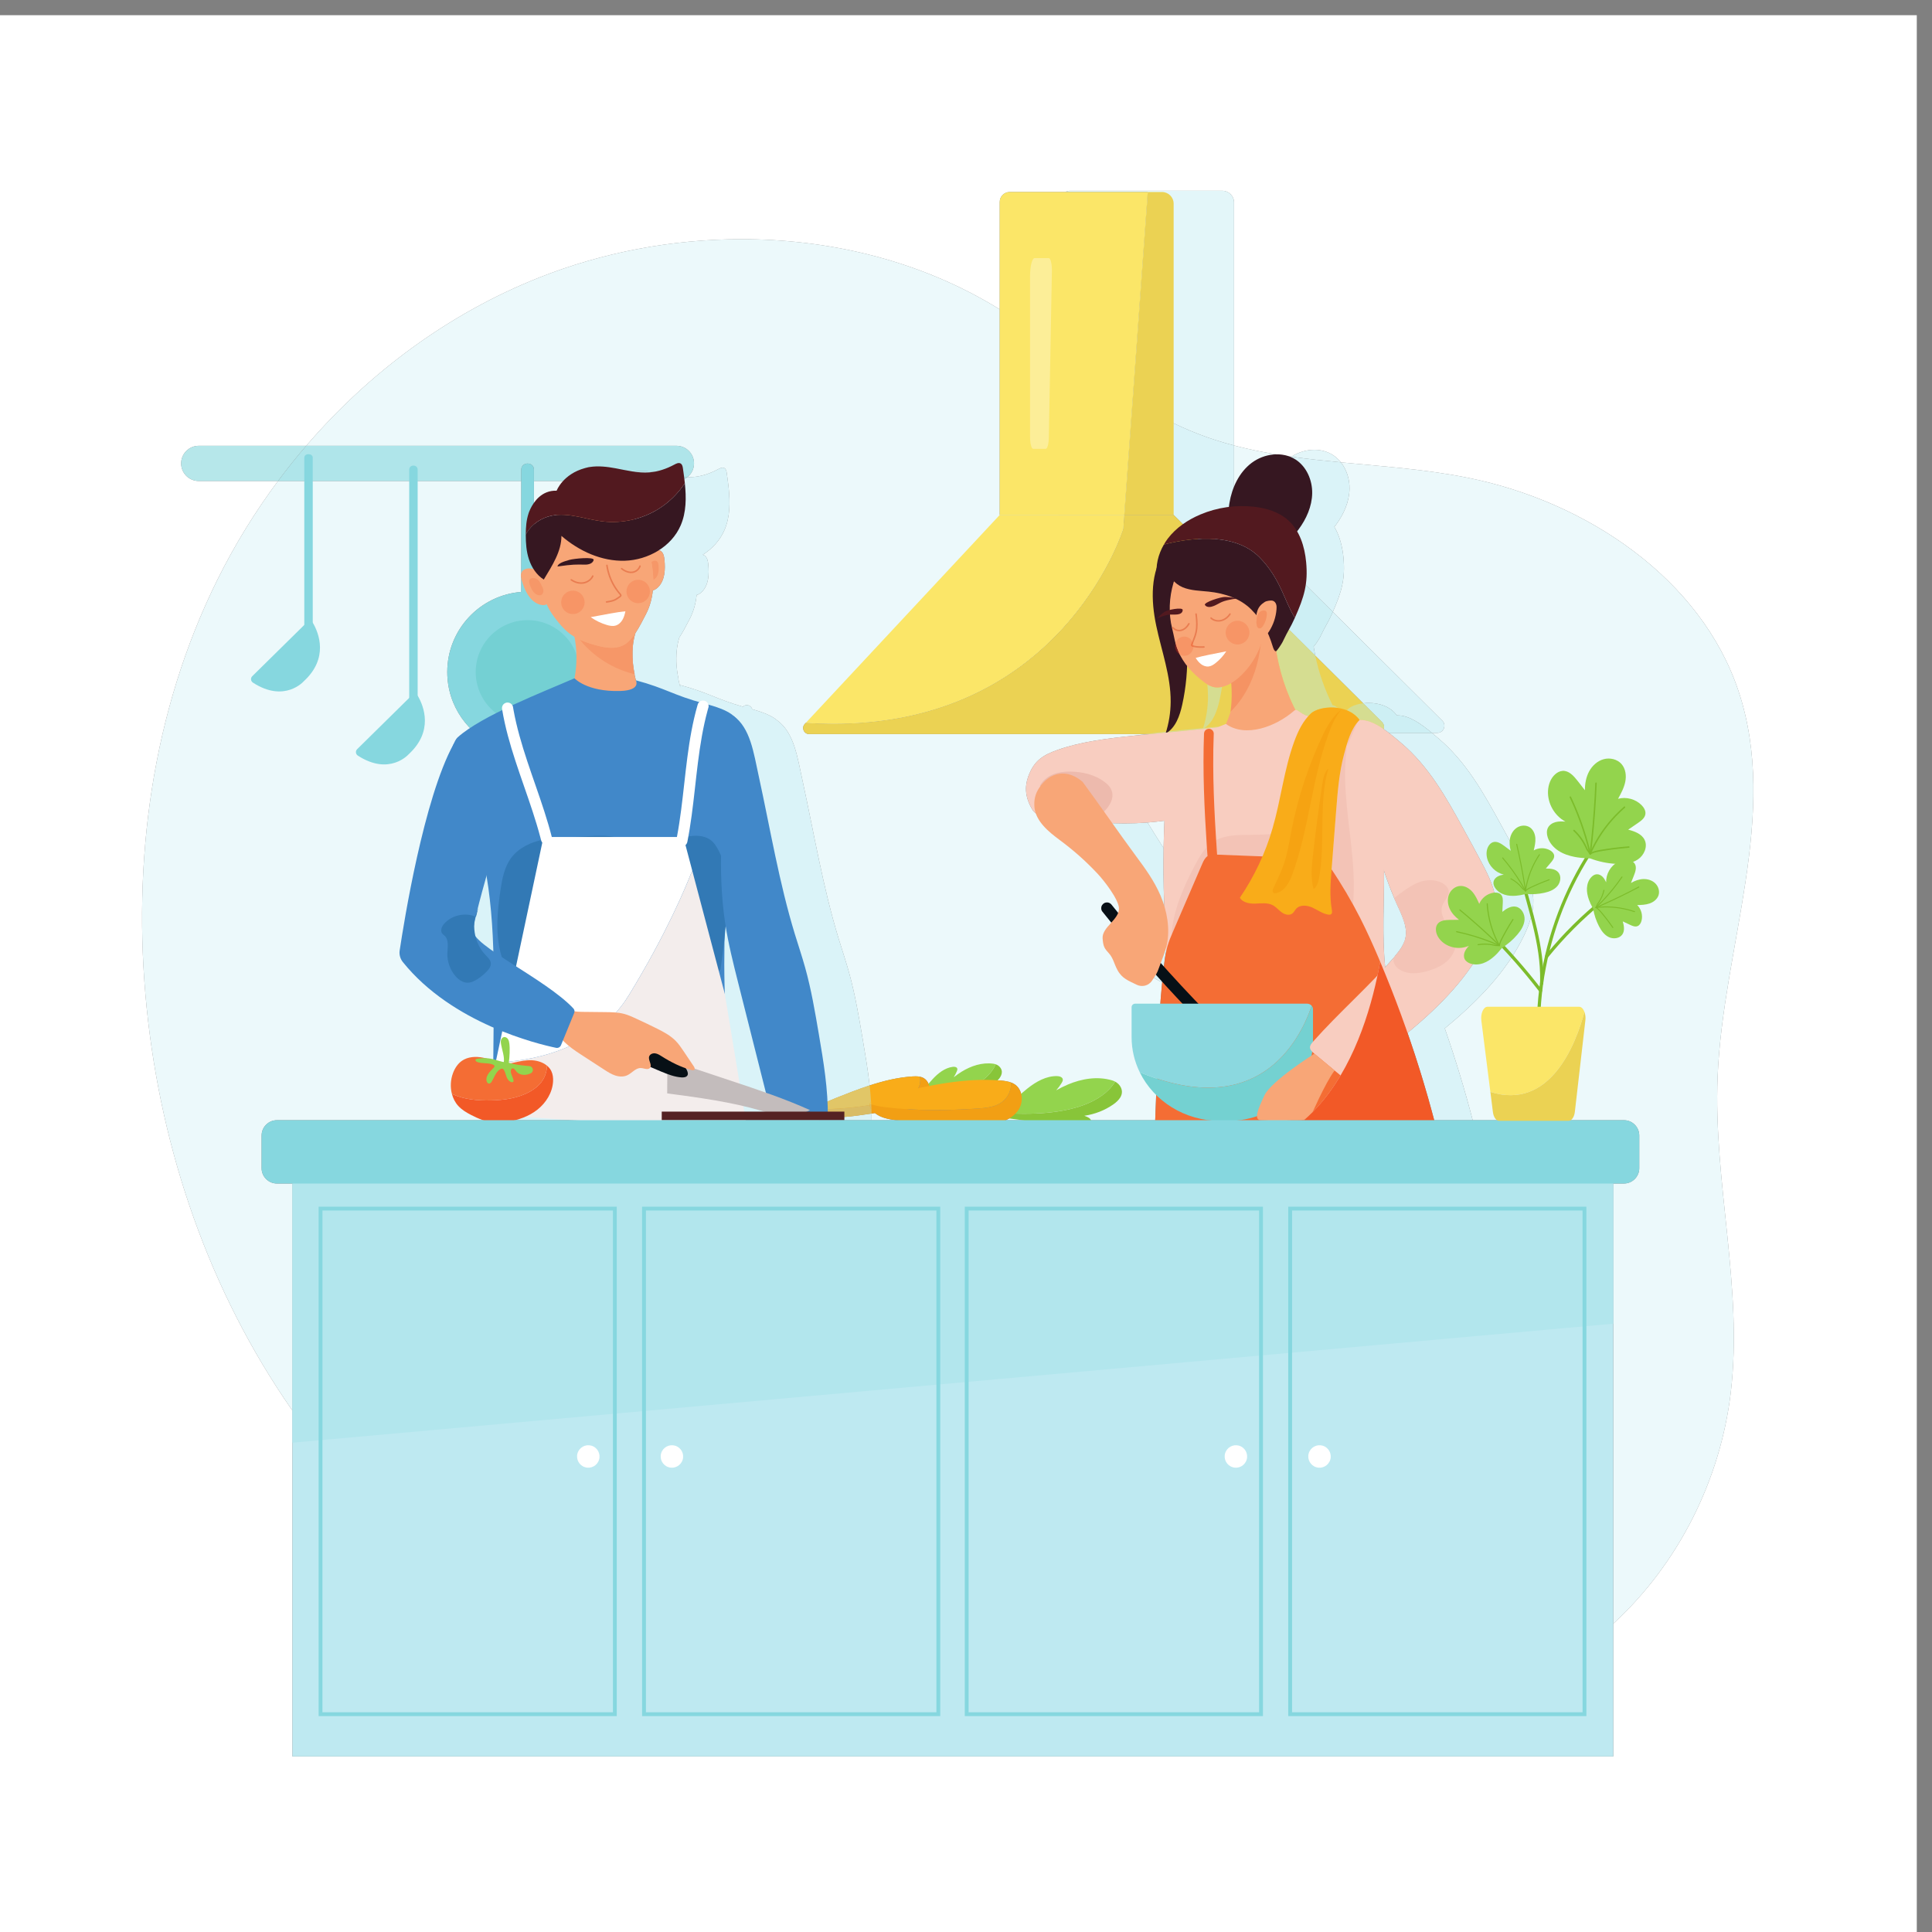 <?xml version="1.0" encoding="UTF-8" standalone="no"?>
<!-- Created with Inkscape (http://www.inkscape.org/) -->

<svg
   width="176.389mm"
   height="176.389mm"
   viewBox="0 0 176.389 176.389"
   version="1.1"
   id="svg100556"
   xml:space="preserve"
   xmlns:inkscape="http://www.inkscape.org/namespaces/inkscape"
   xmlns:sodipodi="http://sodipodi.sourceforge.net/DTD/sodipodi-0.dtd"
   xmlns="http://www.w3.org/2000/svg"
   xmlns:svg="http://www.w3.org/2000/svg"><rect x="0" y="0" width="176.389" height="176.389" fill="#808080" stroke="none"/><sodipodi:namedview
     id="namedview100558"
     pagecolor="#505050"
     bordercolor="#eeeeee"
     borderopacity="1"
     inkscape:showpageshadow="0"
     inkscape:pageopacity="0"
     inkscape:pagecheckerboard="0"
     inkscape:deskcolor="#505050"
     inkscape:document-units="mm"
     showgrid="false" /><defs
     id="defs100553"><clipPath
       clipPathUnits="userSpaceOnUse"
       id="clipPath100594"><path
         d="M 0,0 H 5000 V 5000 H 0 Z"
         id="path100592" /></clipPath></defs><g
     id="g100586"
     transform="matrix(0.035,0,0,-0.035,-5.4127905e-7,176.389)"><g
       id="g100588"><g
         id="g100590"
         clip-path="url(#clipPath100594)"><path
           d="M 5000,0 H 0 V 5000 H 5000 V 0 M 762.777,1360.12 V 457.961 H 4208.27 v 346.281 c 171.11,157.477 279.64,376.708 306.48,602.878 32.5,273.8 -45.77,549.35 -34.28,824.68 14.12,338.78 162.55,684.31 53.78,1007.22 -97.33,288.95 -391.67,490.98 -703.91,554.13 -108.92,22.04 -221.24,29.8 -332.54,40.48 -5.9,7.46 -12.92,14 -21,19.19 -14.42,9.27 -31.2,13.52 -48.23,13.52 -20.94,0 -42.25,-6.43 -60,-17.92 -50.57,7.16 -100.56,16.34 -149.55,29.23 v 633.87 c 0,16.86 -13.66,30.52 -30.52,30.52 h -36.89 -360.19 c -4.52,0 -8.78,-1.15 -12.48,-3.17 h -145.05 c -14.4,0 -26.07,-11.67 -26.07,-26.06 v -280.04 c -13,7.96 -26.12,15.72 -39.4,23.23 -190.9,107.94 -411.99,159.77 -634.27,159.77 -180.14,0 -361.08,-34.06 -527.22,-99.89 -237.8,-94.24 -444.946,-249.08 -608.254,-439.1 H 518.445 c -25.355,0 -45.906,-20.55 -45.906,-45.91 0,-25.35 20.551,-45.9 45.906,-45.9 H 725.18 C 664.867,3703.98 612.039,3617.89 567.594,3528.4 395.922,3182.79 343.949,2789.75 382.75,2409.35 420.672,2037.53 545.977,1670.85 762.777,1360.12"
           style="fill:#ffffff;fill-opacity:1;fill-rule:nonzero;stroke:none"
           id="path100596" /><path
           d="M 4208.27,804.242 V 1952.45 h 27.8 c 22.09,0 40,17.91 40,40 v 85.14 c 0,22.09 -17.91,40 -40,40 h -394.5 c -21.01,80.78 -45.34,160.7 -72.78,239.54 85.71,70.52 161.8,148.37 206.86,242.55 14.16,29.6 25.12,61.11 24.07,93.19 -1.23,37.27 -18.5,72.55 -36.25,106.45 -16.07,30.65 -32.76,61.04 -49.46,91.43 -43.82,79.77 -89.12,161.36 -161.88,222.87 -5.16,4.36 -10.88,9.28 -17.01,14.38 h 14.06 c 16.56,0 24.83,20.05 13.09,31.73 l -285.61,283.85 c 23.43,52.76 32.84,86.79 27.82,141.31 -2.58,28.03 -9.75,56.6 -23.83,80.61 1.3,1.67 2.76,3.2 4.03,4.9 20.37,27.44 35.01,60.22 35.56,94.39 0.4,24.57 -7.36,49.75 -22.44,68.84 111.3,-10.68 223.62,-18.44 332.54,-40.48 312.24,-63.15 606.58,-265.18 703.91,-554.13 108.77,-322.91 -39.66,-668.44 -53.78,-1007.22 -11.49,-275.33 66.78,-550.88 34.28,-824.68 -26.84,-226.17 -135.37,-445.401 -306.48,-602.878 M 762.777,1360.12 c -216.8,310.73 -342.105,677.41 -380.027,1049.23 -38.801,380.4 13.172,773.44 184.844,1119.05 44.445,89.49 97.273,175.58 157.586,256.57 h 634.53 c 0,-80.28 0,-160.54 0,-240.81 -1.21,-4.15 -0.91,-8.73 0,-13.23 0,-11.77 0,-23.54 0,-35.31 -108.02,-8.44 -193.03,-98.75 -193.03,-208.93 0,-88.73 55.13,-164.57 133.01,-195.15 -0.76,-1.6 -1.49,-3.27 -2.21,-4.98 l -0.42,-0.58 c -77.39,-141.49 -128.88,-461.96 -140.25,-537.71 -1.62,-10.82 1.5,-21.72 8.36,-30.25 66.16,-82.36 157.23,-136.48 236.65,-171.02 -0.26,-27.54 -0.52,-55.07 -0.77,-82.6 -7.04,1.74 -14.22,2.73 -21.46,2.9 -1.85,0.45 -3.65,1.1 -5.52,1.47 -6.14,1.21 -12.5,1.91 -18.82,1.91 -12.82,0 -25.49,-2.87 -35.93,-10.09 -11.18,-7.74 -18.79,-19.79 -23.51,-32.52 -6.32,-17.07 -7.31,-36.32 -2.74,-53.83 3.04,-11.67 8.49,-22.59 16.71,-31.52 9.39,-10.18 21.54,-17.37 33.85,-23.73 0.91,-0.47 1.83,-0.94 2.75,-1.4 H 722.422 c -22.09,0 -40,-17.91 -40,-40 v -85.14 c 0,-22.09 17.91,-40 40,-40 h 40.355 v -592.33 m 2250.663,757.47 h -389.9 c 14.72,6.44 27.66,16.58 35.33,30.53 11.06,20.14 7.89,48.68 -10.73,62.16 -3.29,2.39 -6.89,4.17 -10.65,5.6 0.03,-0.82 0.05,-1.64 0.05,-2.46 0,0.82 -0.02,1.64 -0.05,2.46 -8.4,3.18 -17.69,4.41 -26.72,5.19 -14.08,1.23 -28.16,1.8 -42.23,1.8 -48.38,0 -96.63,-6.67 -144.55,-15.87 -2.27,8.96 -7.66,16.93 -15.88,21.13 -2.67,1.36 -5.5,2.25 -8.4,2.87 0.56,-2.87 0.84,-5.79 0.85,-8.71 -0.01,2.92 -0.29,5.84 -0.85,8.71 -3.8,0.8 -7.74,1.07 -11.69,1.07 -2.8,0 -5.6,-0.14 -8.37,-0.32 -37.98,-2.56 -74.92,-11.59 -111.18,-23.43 -4.5,40.67 -11.35,81.1 -18.17,121.28 -9.94,58.5 -19.92,117.19 -35.65,173.66 -8.22,29.55 -17.99,58.39 -26.93,87.61 -40.87,133.65 -64.18,274.5 -94.31,412.56 -13.48,61.78 -21.71,124.57 -65.77,156.93 l -0.01,-0.05 c -5.07,4.45 -10.89,8.22 -16.82,11.34 -15.35,8.07 -31.94,13.3 -48.69,17.93 -0.47,1.63 -1.13,3.17 -1.92,4.34 -2.03,2.99 -5.85,5.67 -9.49,6.16 -0.83,0.11 -1.67,0.17 -2.52,0.17 -2.91,0 -5.85,-0.7 -8.22,-2.46 l -1.83,-1.62 c -69.25,19.66 -90.65,36.98 -165.24,56.9 -1.15,4.64 -2.24,9.3 -3.19,14 l -0.34,1.86 0.64,-0.17 v 0 c 0,0 -3.65,14.5 -5.31,36.16 -1.55,24.22 0.33,48.57 7.22,71.61 10.42,15.73 19.36,33.83 26.79,47.97 10.51,19.97 16.24,41.25 18.51,63.09 5.18,1.3 9.92,4.53 13.75,8.35 17.98,17.95 19.11,46.48 16.54,71.75 -0.84,8.36 -2.53,17.67 -9.36,22.55 -1.5,1.07 -3.16,1.79 -4.9,2.29 24.68,15.76 44.99,37.71 56.59,64.65 14.8,34.34 14.8,72.32 10.88,109.99 -1.36,13.03 -3.17,26 -5.02,38.79 -0.69,4.77 -1.78,10.17 -5.93,12.63 -1.46,0.87 -3.03,1.23 -4.65,1.23 -3.89,0 -8.06,-2.06 -11.66,-4 -20.14,-10.87 -42.23,-18.58 -65.04,-20.4 -3.81,-0.3 -7.63,-0.44 -11.43,-0.44 -1.28,0 -2.55,0.02 -3.83,0.05 10.5,8.41 17.23,21.34 17.23,35.84 0,25.36 -20.56,45.91 -45.91,45.91 H 798.676 c 163.308,190.02 370.454,344.86 608.254,439.1 166.14,65.83 347.08,99.89 527.22,99.89 222.28,0 443.37,-51.83 634.27,-159.77 13.28,-7.51 26.4,-15.27 39.4,-23.23 v -536.31 h 154.57 l -502.99,-539.33 -2.06,-2.2 c -26.66,-2.22 -54.27,-3.38 -82.93,-3.38 -23.5,0 -47.67,0.78 -72.54,2.41 l -2.63,-2.81 c -9.32,-10.01 -2.23,-26.32 11.45,-26.32 h 878.37 c -7.53,-1.02 -14.95,-2.09 -22.22,-3.21 -82.03,-8.18 -150.27,-17.41 -208.53,-38.24 -17.42,-6.23 -34.91,-13.53 -48.66,-25.91 -11.37,-10.25 -19.67,-23.61 -25.33,-37.84 -7.78,-19.55 -15.99,-49.68 7.48,-90.02 8.18,-14.08 18.06,-16.3 29.98,-16.3 2.73,0 5.57,0.12 8.53,0.23 2.95,0.12 6.01,0.24 9.19,0.24 6,0 12.41,-0.42 19.27,-2.02 18.3,-4.29 36.77,-7.88 55.33,-10.79 9.87,-10.97 20.81,-20.51 30.13,-28.39 35.55,-30.06 65.13,-59.22 96.29,-97.13 13.28,-16.16 48.84,-67.31 48.77,-91.43 -0.02,-10.04 -5.47,-18.58 -12.63,-26.65 -1.28,1.79 -2.61,3.54 -3.89,5.33 -7.57,10.58 -15.09,21.19 -22.56,31.85 -2.3,3.26 -5.03,5.82 -8.99,6.91 -1.22,0.33 -2.57,0.5 -3.95,0.5 -2.71,0 -5.53,-0.66 -7.64,-2.02 -3.2,-2.07 -6.04,-5.15 -6.91,-8.99 -0.85,-3.75 -0.78,-8.3 1.52,-11.58 10.27,-14.65 20.83,-29.11 31.3,-43.61 -7.85,-8.58 -13.95,-17.63 -13.76,-28.38 0.37,-20.26 2.43,-25.16 13.48,-38.91 11.05,-13.75 12,-28.11 19.88,-45.37 10.89,-23.82 27.86,-29.93 46.87,-41.18 3.04,-1.79 6.28,-3.08 9.6,-3.85 -11.72,-119.62 -12.97,-240.31 -18.17,-360.48 m -675.09,0 h -64.7 c 0.04,5.81 -0.01,11.61 -0.13,17.41 2.93,0.44 5.85,0.88 8.77,1.31 14.68,-12.13 35.73,-16.51 56.06,-18.72 m -199.03,0 h -81.89 l -4.1,24.78 c 15.93,-3.74 31.79,-7.73 47.5,-12.32 11.38,-3.32 22.76,-6.84 34.31,-9.42 1.34,-1.12 2.73,-2.14 4.18,-3.04 m 301.7,26.44 v 0 c 0.01,0 0.02,0 0.03,0 -0.01,0 -0.02,0 -0.03,0 m -0.05,0 c -23.93,0 -47.86,0.65 -71.73,2.09 v 0 c 23.88,-1.44 47.8,-2.09 71.73,-2.09 m 105.86,3.7 c 0.19,0.01 0.39,0.02 0.58,0.04 -0.19,-0.02 -0.39,-0.03 -0.58,-0.04 m 2.05,0.13 c 0.53,0.04 1.07,0.07 1.6,0.11 -0.53,-0.04 -1.07,-0.07 -1.6,-0.11 m -436.72,29.53 c -22.75,8.07 -45.6,15.83 -68.49,23.49 l -38.54,233.34 c -1.67,49.67 -1.74,99.42 -0.68,149.17 1,9.4 1.96,18.81 2.81,28.22 8.05,-50.04 20.25,-98.88 32.54,-147.57 24.12,-95.54 48.24,-191.1 72.36,-286.65 m -710.98,368.45 c -21.36,14.88 -38.11,28.27 -46.68,39.51 -2.72,11.21 -3.77,22.83 -3,34.32 1.05,5.07 2.28,10.65 3.68,16.62 l 0.66,-0.23 5.8,22.31 c -0.93,-1.9 -1.74,-3.85 -2.54,-5.8 7.22,29.19 16.64,63.56 24.26,90.68 10.9,-64.95 15.78,-131.04 17.82,-197.41 m 1634.16,281.38 c -13.03,20.34 -27.36,43.29 -42.02,66.9 14.78,1.16 29.51,2.74 44.2,4.74 -1.09,-24.36 -1.79,-48.23 -2.18,-71.64 m -1260.67,419.19 c -0.59,2.2 -1.21,4.39 -1.76,6.6 0.12,-0.21 1.56,-2.92 1.76,-6.6 m -364.36,298.03 c -3.74,4.05 -7.81,7.3 -12.01,8.85 -1.81,0.67 -3.64,1.28 -5.5,1.8 0,61.12 0,122.23 0,183.35 0,15.51 0,31.02 0,46.53 h 203.3 c -13.05,-10.21 -20.97,-21.07 -25.34,-28.43 -23.29,-4.3 -46.58,-9.55 -68.11,-19.4 -22.4,-10.26 -42.96,-25.92 -55.29,-47.25 -5.66,-9.78 -9.46,-20.5 -13.24,-31.15 -8.31,-23.48 -16.69,-47.22 -19.32,-71.98 -1.57,-14.63 -3.63,-28.53 -4.49,-42.32 m 1808.71,160.72 v 172.49 c 48.99,-12.89 98.98,-22.07 149.55,-29.23 -2.21,-1.42 -4.35,-2.93 -6.44,-4.5 -32.56,-24.64 -51.14,-64.36 -57.77,-104.65 -0.55,-3.36 -0.99,-6.75 -1.36,-10.15 -25.57,-3.17 -50.73,-9.71 -74.46,-19.73 -3.2,-1.34 -6.37,-2.76 -9.52,-4.23 m -1713.31,22.78 25.01,10.72 c -4.33,-2.6 -8.23,-5.63 -11.73,-8.88 -4.44,-0.54 -8.87,-1.16 -13.28,-1.84 m 40.86,17.52 23.65,10.15 c -2.79,-4.85 -3.93,-7.95 -3.93,-7.95 -0.86,0.03 -1.72,0.05 -2.56,0.05 -6.19,0 -11.91,-0.81 -17.16,-2.25"
           style="fill:#ecf9fb;fill-opacity:1;fill-rule:nonzero;stroke:none"
           id="path100598" /><path
           d="m 3219.02,3877.65 c -30.62,8.06 -60.83,17.56 -90.56,28.93 -61.46,23.49 -118.75,54.16 -173.93,88.5 l 39.55,543.79 h -215.14 c 3.7,2.02 7.96,3.17 12.48,3.17 h 360.19 36.89 c 16.86,0 30.52,-13.66 30.52,-30.52 v -633.87"
           style="fill:#e3f6f9;fill-opacity:1;fill-rule:nonzero;stroke:none"
           id="path100600" /><path
           d="m 3749.18,3128 h -14.06 c -25.55,21.22 -58.34,45.52 -88.36,45.52 -0.96,0 -1.91,-0.02 -2.86,-0.07 v -0.01 c -17.58,23.82 -46.79,32.58 -73.33,32.58 -5.03,0 -9.96,-0.31 -14.7,-0.9 l -124.9,124.14 c -1.66,7.94 -3.14,15.92 -4.43,23.93 4.22,3.29 15.03,20.73 16.12,23 16.78,35.23 19.45,34.99 31.87,62.59 l 0.51,1.16 c 0.55,1.22 1.09,2.44 1.62,3.64 l 285.61,-283.85 c 11.74,-11.68 3.47,-31.73 -13.09,-31.73 m -1491.84,26.93 2.06,2.2 502.99,539.33 h 170.42 l -2.65,-36.5 c 0,0 -142.62,-460.88 -672.82,-505.03 m 1386.56,18.4 -0.07,0.03 0.07,0.08 v -0.11 m -514.85,455.98 -67.56,67.15 h -128.68 l 21.72,298.62 c 55.18,-34.34 112.47,-65.01 173.93,-88.5 29.73,-11.37 59.94,-20.87 90.56,-28.93 v -172.49 c -29.25,-13.74 -56.12,-33.11 -75.61,-58.82 -3.05,-4.03 -5.83,-8.28 -8.45,-12.63 -2.04,-1.33 -4.01,-2.82 -5.91,-4.4"
           style="fill:#daf3f8;fill-opacity:1;fill-rule:nonzero;stroke:none"
           id="path100602" /><path
           d="m 2930.16,3659.96 2.65,36.5 h -324.99 l -505.95,-542.5 c 658.43,-43.12 828.29,506 828.29,506"
           style="fill:#fbe668;fill-opacity:1;fill-rule:nonzero;stroke:none"
           id="path100604" /><path
           d="m 3604.74,3156.56 -543.25,539.9 h -128.68 l -2.65,-36.5 c 0,0 -169.86,-549.11 -828.29,-506 l -2.63,-2.81 c -9.32,-10.01 -2.23,-26.32 11.45,-26.32 h 1480.96 c 16.56,0 24.83,20.05 13.09,31.73"
           style="fill:#ebd253;fill-opacity:1;fill-rule:nonzero;stroke:none"
           id="path100606" /><path
           d="m 3061.49,3696.46 v 811.88 c 0,16.86 -13.67,30.53 -30.52,30.53 h -36.89 l -61.27,-842.41 h 128.68"
           style="fill:#ebd253;fill-opacity:1;fill-rule:nonzero;stroke:none"
           id="path100608" /><path
           d="m 2994.08,4538.87 h -360.19 c -14.4,0 -26.07,-11.67 -26.07,-26.06 v -816.35 h 324.99 l 61.27,842.41"
           style="fill:#fbe668;fill-opacity:1;fill-rule:nonzero;stroke:none"
           id="path100610" /><path
           d="m 2727.88,3868.91 h -32.91 c -4.46,0 -8.08,14.31 -8.08,31.96 v 418.2 c 0,26.15 5.36,47.35 11.97,47.35 h 36.99 c 4.69,0 8.39,-15.77 8.05,-34.28 l -7.96,-433.59 c -0.31,-16.7 -3.83,-29.64 -8.06,-29.64"
           style="fill:#fcee98;fill-opacity:1;fill-rule:nonzero;stroke:none"
           id="path100612" /><path
           d="m 3497.8,3833.63 c -43.31,4.15 -86.49,8.75 -129.23,14.79 17.75,11.49 39.06,17.92 60,17.92 17.03,0 33.81,-4.25 48.23,-13.52 8.08,-5.19 15.1,-11.73 21,-19.19"
           style="fill:#e3f6f9;fill-opacity:1;fill-rule:nonzero;stroke:none"
           id="path100614" /><path
           d="M 3841.57,2117.59 H 3741.2 c -20.24,76.79 -43.46,152.81 -69.57,227.81 85.66,70.49 161.63,148.35 206.67,242.48 14.16,29.6 25.13,61.11 24.07,93.18 -1.23,37.28 -18.49,72.56 -36.26,106.46 -16.05,30.65 -32.75,61.04 -49.44,91.43 -43.84,79.78 -89.13,161.36 -161.89,222.87 -9.09,7.69 -19.92,17.11 -31.72,26.18 h 112.06 c 6.13,-5.1 11.85,-10.02 17.01,-14.38 72.76,-61.51 118.06,-143.1 161.88,-222.87 16.7,-30.39 33.39,-60.78 49.46,-91.43 17.75,-33.9 35.02,-69.18 36.25,-106.45 1.05,-32.08 -9.91,-63.59 -24.07,-93.19 -45.06,-94.18 -121.15,-172.03 -206.86,-242.55 27.44,-78.84 51.77,-158.76 72.78,-239.54 m -809.96,360.48 c -3.32,0.77 -6.56,2.06 -9.6,3.85 -19.01,11.25 -35.98,17.36 -46.87,41.18 -7.88,17.26 -8.83,31.62 -19.88,45.37 -11.05,13.75 -13.11,18.65 -13.48,38.91 -0.19,10.75 5.91,19.8 13.76,28.38 -10.47,14.5 -21.03,28.96 -31.3,43.61 -2.3,3.28 -2.37,7.83 -1.52,11.58 0.87,3.84 3.71,6.92 6.91,8.99 2.11,1.36 4.93,2.02 7.64,2.02 1.38,0 2.73,-0.17 3.95,-0.5 3.96,-1.09 6.69,-3.65 8.99,-6.91 7.47,-10.66 14.99,-21.27 22.56,-31.85 1.28,-1.79 2.61,-3.54 3.89,-5.33 7.16,8.07 12.61,16.61 12.63,26.65 0.07,24.12 -35.49,75.27 -48.77,91.43 -31.16,37.91 -60.74,67.07 -96.29,97.13 -9.32,7.88 -20.26,17.42 -30.13,28.39 39.28,-6.15 79.04,-9.21 118.79,-9.21 20.17,0 40.33,0.79 60.43,2.36 14.66,-23.61 28.99,-46.56 42.02,-66.9 -1.56,-95.26 2.19,-183.11 6.98,-267.8 -2.7,-12.23 -4.36,-24.71 -5.87,-37.16 -1.79,-14.71 -3.4,-29.44 -4.84,-44.19 m 581.73,38.47 c -8.45,83.04 -2.58,167.21 -2.99,250.9 8.12,-24.47 16.96,-48.11 26.48,-70.54 2.43,-5.99 4.36,-10.33 6.01,-13.79 0.99,-2.22 1.99,-4.44 3,-6.63 4.12,-8.98 8.4,-18.16 12.06,-27.46 0,-0.01 0.01,-0.02 0.01,-0.04 1.02,-2.93 2.08,-5.75 3.13,-8.5 5.84,-17.08 8.81,-34.46 4.17,-51.63 -0.32,-1.22 -0.69,-2.43 -1.09,-3.63 -4.68,-12.37 -12.37,-23.8 -20.92,-34.01 -1.98,-2.37 -4.06,-4.76 -5.63,-7.4 -0.58,-0.69 -1.17,-1.37 -1.76,-2.05 -7.35,-8.51 -14.85,-16.91 -22.47,-25.22 m -646.5,605.08 c 7.27,1.12 14.69,2.19 22.22,3.21 h 11.03 c -11.33,-1.07 -22.41,-2.13 -33.25,-3.21 m 509.82,321.96 -257.64,256.05 v 5.53 c 3.15,1.47 6.32,2.89 9.52,4.23 23.73,10.02 48.89,16.56 74.46,19.73 0.37,3.4 0.81,6.79 1.36,10.15 6.63,40.29 25.21,80.01 57.77,104.65 2.09,1.57 4.23,3.08 6.44,4.5 42.74,-6.04 85.92,-10.64 129.23,-14.79 15.08,-19.09 22.84,-44.27 22.44,-68.84 -0.55,-34.17 -15.19,-66.95 -35.56,-94.39 -1.27,-1.7 -2.73,-3.23 -4.03,-4.9 14.08,-24.01 21.25,-52.58 23.83,-80.61 5.02,-54.52 -4.39,-88.55 -27.82,-141.31"
           style="fill:#daf3f8;fill-opacity:1;fill-rule:nonzero;stroke:none"
           id="path100616" /><path
           d="m 3735.12,3128 h -112.06 c -4.43,3.41 -8.99,6.77 -13.66,9.97 1.9,6.13 0.72,13.24 -4.66,18.59 l -48.87,48.56 c 4.74,0.59 9.67,0.9 14.7,0.9 26.54,0 55.75,-8.76 73.33,-32.58 v 0.01 c 0.95,0.05 1.9,0.07 2.86,0.07 30.02,0 62.81,-24.3 88.36,-45.52 m -91.22,45.44 -0.07,-0.08 0.07,-0.03 v 0.11 m -212.93,155.82 -108.37,107.7 c 0.48,19.11 2.04,38.2 4.7,57.14 l -24.87,-37.09 -1.11,1.1 c -5.39,55.04 -29.42,107.9 -64.64,150.76 l -84.59,30.67 c -6.2,-0.1 -11.9,-2.44 -17.13,-5.83 2.62,4.35 5.4,8.6 8.45,12.63 19.49,25.71 46.36,45.08 75.61,58.82 v -5.53 l 257.64,-256.05 c -0.53,-1.2 -1.07,-2.42 -1.62,-3.64 l -0.51,-1.16 c -12.42,-27.6 -15.09,-27.36 -31.87,-62.59 -1.09,-2.27 -11.9,-19.71 -16.12,-23 1.29,-8.01 2.77,-15.99 4.43,-23.93"
           style="fill:#cdeff4;fill-opacity:1;fill-rule:nonzero;stroke:none"
           id="path100618" /><path
           d="m 3000.09,3124.83 h -11.03 c 16.95,2.29 34.57,4.35 52.9,6.3 -0.25,-0.82 -0.5,-1.64 -0.75,-2.46 -14.06,-1.31 -27.77,-2.58 -41.12,-3.84 m 45.17,4.22 c 1.29,0.9 2.54,1.84 3.76,2.82 28.1,2.92 57.86,5.64 89.44,8.59 8.13,26.04 12.46,53.26 12.61,80.54 0.07,11.2 -0.54,22.34 -1.67,33.41 7.85,-4.74 16.57,-7.99 25.68,-7.99 0.31,0 0.62,0.01 0.93,0.02 3.96,0.09 7.87,0.6 11.7,1.45 -1.8,-11.6 -3.95,-23.15 -6.48,-34.61 -6.06,-27.49 -16.26,-56.84 -39.13,-72.48 12.53,1.18 25.34,2.39 38.44,3.67 -1.42,-0.58 -2.84,-1.18 -4.27,-1.78 -46.89,-5.6 -90.45,-9.84 -131.01,-13.64 m 564.14,8.92 c -19.3,13.24 -40.24,23.76 -60,23.76 -0.95,0 -1.9,-0.03 -2.85,-0.08 -0.01,0.01 -0.02,0.01 -0.03,0.02 -8.77,11.87 -20.44,20.01 -33.22,25.17 1.12,1.18 2.27,2.33 3.46,3.45 7.56,7.13 22.09,12.73 39.11,14.83 l 48.87,-48.56 c 5.38,-5.35 6.56,-12.46 4.66,-18.59 m -196.41,33.98 c -3.61,0.66 -6.86,1.57 -9.31,2.82 -13.88,7.09 -18.57,13.25 -23.07,13.25 -0.55,0 -1.09,-0.09 -1.65,-0.28 -38.96,76.69 -58.54,163.23 -56.36,249.22 l 108.37,-107.7 c 9.4,-45.03 24.69,-88.8 45.52,-129.79 0.5,0.15 0.99,0.22 1.48,0.22 3.02,0 6.13,-2.73 12.04,-6.66 -5.63,0.82 -11.27,1.2 -16.79,1.2 -23.08,0 -44.14,-6.63 -53.81,-15.73 -2.23,-2.11 -4.36,-4.29 -6.42,-6.55 m -111.45,283.75 c -0.07,0.8 -0.14,1.61 -0.22,2.41 l 1.11,-1.1 -0.89,-1.31"
           style="fill:#d5dd91;fill-opacity:1;fill-rule:nonzero;stroke:none"
           id="path100620" /><path
           d="m 3205.46,3312.39 c 19.09,-51.84 16.25,-111.36 -7.7,-161.14 -11.11,-23.12 -27.04,-47.18 -21.34,-72.18 2.08,-9.12 6.99,-17.4 13.01,-24.55 27.76,-32.92 76.09,-40.34 118.79,-34.79 53.93,7.01 105.46,31.39 145.09,68.63 -18.38,11.88 -32.08,29.67 -44.23,47.87 -69.48,104.04 -99.17,233.97 -81.78,357.87 l -121.84,-181.71"
           style="fill:#f8a677;fill-opacity:1;fill-rule:nonzero;stroke:none"
           id="path100622" /><path
           d="m 3206.37,3294.61 c 7.37,-36.61 8.56,-74.45 3.53,-111.46 33.6,32.61 55.86,75.71 68.25,120.85 12.39,45.15 15.33,92.43 14.13,139.23 l -85.91,-148.62"
           style="fill:#f59363;fill-opacity:1;fill-rule:nonzero;stroke:none"
           id="path100624" /><path
           d="m 3039.57,3602.8 c -39.39,-54.82 -37.42,-129.12 -23.53,-195.18 13.88,-66.05 38.08,-130.92 37.69,-198.42 -0.17,-28.2 -4.7,-56.38 -13.38,-83.22 26.13,14.67 37.08,46.24 43.54,75.5 20.19,91.63 17.04,188.3 -9.1,278.41 l -35.22,122.91"
           style="fill:#361721;fill-opacity:1;fill-rule:nonzero;stroke:none"
           id="path100626" /><path
           d="m 3152.09,3639.54 c -11.47,-0.18 -21.26,-8.03 -29.43,-16.07 -57.44,-56.53 -84.76,-145.29 -65.01,-223.42 5.92,-23.46 6.83,-38.44 16.54,-60.62 12.97,-29.63 34.58,-55.16 68.67,-80.6 9.67,-7.22 21.07,-12.69 33.15,-12.39 19.7,0.47 37.81,11.08 52.93,23.74 48.05,40.23 74.02,103.77 73.52,166.44 -0.49,62.66 -25.99,123.84 -65.78,172.25 l -84.59,30.67"
           style="fill:#f8a677;fill-opacity:1;fill-rule:nonzero;stroke:none"
           id="path100628" /><path
           d="m 3143.11,3461.47 c -4,6.85 41.37,21.4 52.39,21.08 11.01,-0.31 20.64,-1.46 31.38,-3.92 -44.28,-6.6 -40.32,-11.17 -61.22,-19.81 -3.78,-1.56 -7.86,-2.53 -11.95,-2.47 -4.08,0.06 -8.38,1.69 -10.6,5.12"
           style="fill:#52191f;fill-opacity:1;fill-rule:nonzero;stroke:none"
           id="path100630" /><path
           d="m 3085.04,3448.93 c -0.97,7.5 -39.63,0.03 -46.93,-5.02 -7.32,-5.05 -13.24,-10.2 -19.2,-16.94 33.63,13.69 33.39,8.12 52.24,9.93 3.41,0.32 6.71,1.28 9.46,3.11 2.74,1.83 4.77,5.07 4.43,8.92"
           style="fill:#52191f;fill-opacity:1;fill-rule:nonzero;stroke:none"
           id="path100632" /><path
           d="m 3117.99,3437.98 c 1.04,-7.92 1.89,-15.89 2.05,-23.88 0.07,-3.78 -0.02,-7.57 -0.31,-11.34 -0.07,-0.91 -0.16,-1.83 -0.26,-2.74 l -0.15,-1.41 -0.08,-0.66 -0.04,-0.29 -0.01,-0.07 c -0.26,-1.87 -0.58,-3.74 -0.95,-5.6 -1.61,-7.92 -4.47,-15.48 -7.44,-22.98 -0.75,-1.91 -1.51,-3.83 -2.27,-5.75 -0.36,-0.95 -0.73,-1.9 -1.08,-2.85 -0.39,-1.04 -0.81,-2.04 -0.89,-3.16 -0.09,-1.2 0.4,-2.46 1.33,-3.24 0.79,-0.68 1.73,-1.07 2.71,-1.39 1.41,-0.47 2.85,-0.83 4.29,-1.14 7.42,-1.56 15.15,-1.88 22.7,-1.61 0.97,0.03 1.94,0.08 2.91,0.14 1.04,0.06 2.05,0.87 2,2 -0.04,1.03 -0.88,2.07 -2,2 -3.9,-0.24 -7.8,-0.28 -11.71,-0.12 -1.87,0.07 -3.73,0.19 -5.59,0.37 l -2.65,0.3 -0.16,0.02 -0.09,0.01 -0.61,0.09 -1.35,0.21 c -1.54,0.27 -3.09,0.58 -4.6,0.97 l -2.02,0.6 -0.49,0.17 -0.23,0.08 0.13,-0.06 -0.53,0.29 0.11,-0.1 -0.25,0.24 0.11,-0.13 0.01,-0.06 -0.02,-0.06 v 0.28 l -0.03,-0.1 0.06,0.28 0.24,0.77 c 0.33,0.95 0.7,1.89 1.06,2.83 0.73,1.9 1.48,3.79 2.22,5.68 2.95,7.44 5.9,14.91 7.64,22.74 1.63,7.33 2.31,14.86 2.31,22.36 -0.01,7.82 -0.73,15.61 -1.7,23.35 -0.11,0.99 -0.24,1.98 -0.38,2.96 l -0.58,1.42 -1.41,0.59 c -0.97,-0.05 -2.15,-0.89 -2,-2.01"
           style="fill:#e97d51;fill-opacity:1;fill-rule:nonzero;stroke:none"
           id="path100634" /><path
           d="m 3118.93,3323.49 c 17.21,5.17 51.21,11.53 79.84,17.24 -7.54,-11.66 -17,-22.07 -27.9,-30.67 -5.33,-4.21 -11.29,-8.1 -18.04,-8.91 -7.09,-0.86 -14.28,1.87 -19.96,6.2 -5.69,4.32 -10.06,10.15 -13.94,16.14"
           style="fill:#ffffff;fill-opacity:1;fill-rule:nonzero;stroke:none"
           id="path100636" /><path
           d="m 3157.43,3426.21 c 2.91,-2.84 6.44,-4.92 10.26,-6.29 3.68,-1.32 7.67,-1.91 11.58,-1.8 3.95,0.12 7.89,0.95 11.55,2.45 1.9,0.78 3.74,1.68 5.5,2.75 1.78,1.07 3.47,2.31 5.07,3.64 3.08,2.56 5.77,5.57 8.06,8.86 l 0.79,1.16 0.2,1.54 -0.92,1.19 c -0.99,0.53 -2.12,0.22 -2.73,-0.72 -0.64,-0.97 -1.32,-1.92 -2.03,-2.84 l 0.31,0.4 c -1.71,-2.21 -3.63,-4.27 -5.74,-6.11 l -1.86,-1.53 0.4,0.31 c -2.53,-1.95 -5.29,-3.6 -8.23,-4.85 l 0.48,0.21 c -2.63,-1.11 -5.37,-1.89 -8.2,-2.27 l 0.54,0.07 c -2.72,-0.36 -5.49,-0.36 -8.21,0.01 l 0.54,-0.08 c -2.56,0.35 -5.07,1.02 -7.45,2.02 l 0.48,-0.2 c -2.09,0.87 -4.06,2 -5.85,3.38 l 0.4,-0.31 -2.11,1.83 -1.41,0.59 -1.42,-0.59 v -2.82"
           style="fill:#e97d51;fill-opacity:1;fill-rule:nonzero;stroke:none"
           id="path100638" /><path
           d="m 3058.19,3400.98 c 1.23,-1.41 2.64,-2.65 4.15,-3.74 1.49,-1.07 3.09,-1.9 4.77,-2.6 3.1,-1.3 6.56,-1.88 9.92,-1.73 1.78,0.08 3.57,0.35 5.27,0.81 1.71,0.46 3.37,1.13 4.96,1.92 3.14,1.56 5.99,3.73 8.47,6.2 2.6,2.59 4.86,5.57 6.72,8.73 l 0.68,1.18 0.2,1.55 -0.92,1.19 -1.54,0.2 -1.19,-0.92 c -1.11,-1.99 -2.35,-3.9 -3.74,-5.7 l 0.31,0.4 c -1.49,-1.93 -3.16,-3.74 -5.01,-5.35 l -1.57,-1.3 0.4,0.31 c -1.93,-1.48 -4.02,-2.74 -6.25,-3.69 l 0.48,0.2 c -1.88,-0.79 -3.84,-1.35 -5.86,-1.63 l 0.53,0.07 c -1.95,-0.25 -3.92,-0.25 -5.86,0 l 0.52,-0.06 c -1.89,0.26 -3.75,0.76 -5.51,1.5 l 0.47,-0.2 c -1.71,0.72 -3.32,1.66 -4.78,2.78 l 0.41,-0.31 c -1.16,0.9 -2.24,1.91 -3.19,3.02 l -1.42,0.59 -1.42,-0.59 -0.58,-1.41 0.58,-1.42"
           style="fill:#e97d51;fill-opacity:1;fill-rule:nonzero;stroke:none"
           id="path100640" /><path
           d="m 3228.12,3358.49 c -17.1,0 -30.97,13.87 -30.97,30.98 0,17.1 13.87,30.97 30.97,30.97 17.11,0 30.98,-13.87 30.98,-30.97 0,-17.11 -13.87,-30.98 -30.98,-30.98"
           style="fill:#f79566;fill-opacity:1;fill-rule:nonzero;stroke:none"
           id="path100642" /><path
           d="m 3077.67,3332 c -7.14,4.07 -12.14,11.82 -12.56,20.91 -0.15,3.19 0.27,6.27 1.18,9.12 1.89,-7.07 4.28,-14.34 7.9,-22.6 1.1,-2.5 2.26,-4.98 3.48,-7.43"
           style="fill:#6f1c1e;fill-opacity:1;fill-rule:nonzero;stroke:none"
           id="path100644" /><path
           d="m 3089.21,3328.92 c -4.16,0 -8.1,1.11 -11.54,3.08 -1.22,2.45 -2.38,4.93 -3.48,7.43 -3.62,8.26 -6.01,15.53 -7.9,22.6 3.03,9.55 11.44,16.62 21.65,17.1 0.37,0.02 0.73,0.03 1.09,0.03 8.82,0 16.63,-4.99 20.84,-12.5 -0.44,-1.14 -0.89,-2.27 -1.34,-3.4 -0.36,-0.95 -0.73,-1.9 -1.08,-2.85 -0.39,-1.04 -0.81,-2.04 -0.89,-3.16 -0.09,-1.2 0.4,-2.46 1.33,-3.24 0.79,-0.68 1.73,-1.07 2.71,-1.39 0.82,-0.27 1.66,-0.51 2.5,-0.72 -0.96,-12.39 -10.59,-22.38 -22.8,-22.96 -0.36,-0.01 -0.73,-0.02 -1.09,-0.02 m 23.88,27.14 -1.37,0.4 -0.49,0.17 -0.16,0.05 -0.45,0.25 -0.06,0.06 v 0.12 l -0.03,-0.1 v 0 l 0.06,0.28 0.24,0.77 c 0.33,0.95 0.7,1.89 1.06,2.83 0.07,0.17 0.14,0.34 0.2,0.51 0.51,-1.71 0.85,-3.49 1,-5.34 m -2.53,0.77 v 0.13 l 0.01,-0.01 0.01,-0.06 -0.02,-0.06"
           style="fill:#f79566;fill-opacity:1;fill-rule:nonzero;stroke:none"
           id="path100646" /><path
           d="m 3113.1,3351.9 c -0.84,0.21 -1.68,0.45 -2.5,0.72 -0.98,0.32 -1.92,0.71 -2.71,1.39 -0.93,0.78 -1.42,2.04 -1.33,3.24 0.08,1.12 0.5,2.12 0.89,3.16 0.35,0.95 0.72,1.9 1.08,2.85 0.45,1.13 0.9,2.26 1.34,3.4 0.92,-1.64 1.67,-3.4 2.22,-5.26 -0.06,-0.17 -0.13,-0.34 -0.2,-0.51 -0.36,-0.94 -0.73,-1.88 -1.06,-2.83 l -0.24,-0.77 -0.06,-0.28 v 0 l 0.03,0.1 v -0.12 l 0.06,-0.06 0.45,-0.25 0.16,-0.05 0.49,-0.17 1.37,-0.4 c 0.02,-0.3 0.04,-0.6 0.05,-0.89 0.06,-1.11 0.04,-2.2 -0.04,-3.27 m -1.97,4.75 v 0 m -0.57,0.31 v -0.13 l 0.02,0.06 -0.01,0.06 -0.01,0.01 m 0.15,-0.12 v 0"
           style="fill:#f07547;fill-opacity:1;fill-rule:nonzero;stroke:none"
           id="path100648" /><path
           d="m 3210.02,3671.2 c -6.76,17.76 -6.09,37.52 -3.01,56.27 6.62,40.29 25.22,80.01 57.77,104.64 32.55,24.64 80.33,30.99 114.67,8.92 28.75,-18.48 44,-53.87 43.44,-88.04 -0.55,-34.17 -15.19,-66.95 -35.57,-94.39 -20.37,-27.44 -46.29,-50.2 -72.37,-72.3"
           style="fill:#361721;fill-opacity:1;fill-rule:nonzero;stroke:none"
           id="path100650" /><path
           d="m 3036.04,3619.23 c -14.96,-25.71 -22.43,-55.9 -17.91,-85.18 l 30.13,26.63 c -3.1,-22.91 15.48,-44.01 36.82,-52.91 21.34,-8.91 45.14,-8.94 68.13,-11.39 40.96,-4.36 82.67,-17.89 111.48,-47.33 28.94,-29.58 42.9,-55.47 55.1,-95.01 1.26,-4.09 3.95,-12.77 8.19,-13.31 2.77,-0.36 16.12,21.13 17.32,23.66 16.79,35.23 19.46,34.99 31.88,62.58 l 0.51,1.17 c -26.66,41.39 -36.97,102.25 -92.59,158.16 -69.07,69.43 -192.96,47.62 -249.06,32.93"
           style="fill:#361721;fill-opacity:1;fill-rule:nonzero;stroke:none"
           id="path100652" /><path
           d="m 3407.14,3573.09 c -3.77,40.91 -16.96,83.25 -47.81,110.37 -23.89,20.99 -55.85,30.63 -87.44,34.28 -47.58,5.5 -96.57,-1.51 -140.7,-20.14 -32.91,-13.89 -63.55,-34.59 -85.13,-63.05 -3.68,-4.86 -6.95,-10.03 -10.02,-15.32 56.1,14.69 179.99,36.5 249.06,-32.93 55.62,-55.91 65.93,-116.77 92.59,-158.16 24.61,54.87 34.58,89.19 29.45,144.95"
           style="fill:#52191f;fill-opacity:1;fill-rule:nonzero;stroke:none"
           id="path100654" /><path
           d="m 3274.89,3410.05 c 2.19,32.16 3.69,46.3 24.25,59.4 4.52,2.89 15.75,4.68 20.92,3.19 4.32,-1.23 7.47,-5.16 8.86,-9.44 1.38,-4.27 1.26,-8.87 0.87,-13.35 -1.68,-20.11 -8.31,-39.8 -19.13,-56.84 -2.52,-3.99 -5.35,-7.9 -9.19,-10.65 -3.83,-2.75 -8.86,-4.18 -13.36,-2.75 -5.58,1.77 -9.08,7.43 -10.55,13.1 -1.49,5.66 -1.45,11.61 -2.67,17.34"
           style="fill:#f8a677;fill-opacity:1;fill-rule:nonzero;stroke:none"
           id="path100656" /><path
           d="m 3277.22,3415.92 c 1.08,16.03 1.83,23.07 12.08,29.6 2.25,1.44 7.85,2.33 10.42,1.59 2.15,-0.62 3.72,-2.57 4.41,-4.7 0.68,-2.13 0.63,-4.43 0.44,-6.66 -0.84,-10.02 -4.14,-19.82 -9.53,-28.31 -1.26,-1.99 -2.67,-3.94 -4.58,-5.31 -1.92,-1.37 -4.42,-2.08 -6.66,-1.37 -2.78,0.88 -4.52,3.7 -5.26,6.53 -0.74,2.82 -0.72,5.78 -1.32,8.63"
           style="fill:#f59363;fill-opacity:1;fill-rule:nonzero;stroke:none"
           id="path100658" /><path
           d="m 3617.46,2483.9 c -14.4,94.76 -6.44,191.3 -7.13,287.15 -0.73,103.89 -11.66,207.41 -23.04,310.68 -2.77,25.06 -6.65,52.38 -25.09,69.56 -20.45,19.06 -51.6,19.15 -79.53,18.12 -10.47,-0.39 -16.12,0.09 -21.77,0.57 -5.64,0.47 -11.29,0.95 -21.75,0.56 -9.37,-0.34 -27.12,-0.04 -35.47,4.23 -18.53,9.46 -20.67,17.27 -27.88,10.98 -47.52,-41.52 -126.64,-71.12 -178.04,-34.5 -6.76,-2.49 -14.04,-5.42 -21.49,-8.56 -183.51,-21.93 -316.01,-22.86 -417.96,-59.31 -17.42,-6.23 -34.91,-13.53 -48.66,-25.91 -11.37,-10.25 -19.67,-23.61 -25.33,-37.84 -7.78,-19.55 -15.99,-49.68 7.48,-90.02 10.06,-17.31 22.67,-16.69 38.51,-16.07 8.51,0.34 17.97,0.67 28.46,-1.78 91.08,-21.33 186.06,-25.55 278.75,-12.9 -14.31,-320.34 37.74,-552.91 12.34,-839.09 -1.39,-15.71 -1,-35.41 13.2,-42.3 4.6,-2.24 9.87,-2.55 14.99,-2.81 161.26,-8.58 322.53,-17.14 483.79,-25.71 47.62,-2.53 97.15,-4.75 141.12,13.74 5.98,2.51 12.14,5.7 15.35,11.32 2.66,4.66 2.87,10.28 2.92,15.64 1.43,155.84 -80.34,300.16 -103.77,454.25"
           style="fill:#f8cdc0;fill-opacity:1;fill-rule:nonzero;stroke:none"
           id="path100660" /><path
           d="m 3529.36,2680.38 c -17.25,31.31 -35.89,61.84 -55.86,91.47 3.96,50.97 7.93,101.95 11.89,152.92 3.86,49.52 7.76,99.37 20.62,147.35 0.51,1.92 1.03,3.86 1.56,5.83 l 6.25,14.45 c -12.55,-83.47 0.93,-168.53 10.32,-252.53 5.9,-52.74 10.02,-106.85 5.22,-159.49 m -15.54,412.02 c 0.27,1.79 0.55,3.59 0.85,5.38 0.59,3.58 1.25,7.2 2,10.8 5.96,17.44 13.62,34.42 24.69,47.49 l -27.54,-63.67"
           style="fill:#f3c3b6;fill-opacity:1;fill-rule:nonzero;stroke:none"
           id="path100662" /><path
           d="m 3055.76,2600.05 c 4.15,63.79 31.11,125.57 61.35,182.71 8.78,16.6 18.3,33.48 31.07,46.98 0.53,-7.76 1.09,-15.51 1.62,-23.27 -6.46,-4.47 -10.32,-12.18 -13.5,-19.57 -25.05,-58.07 -50.09,-116.13 -75.14,-174.2 -1.81,-4.21 -3.63,-8.42 -5.4,-12.65 m 237.51,205.72 c -39.47,1.52 -78.93,3.04 -118.39,4.56 -0.86,12.63 -1.7,25.25 -2.51,37.88 27.12,14.06 60.1,13.45 91.09,13.73 17.14,0.16 34.28,0.76 51.39,1.79 -6.25,-19.65 -13.46,-39.01 -21.58,-57.96"
           style="fill:#f3c3b6;fill-opacity:1;fill-rule:nonzero;stroke:none"
           id="path100664" /><path
           d="m 2712.46,2989.91 c 17.32,30.39 50.12,37.51 79.39,37.06 31.42,-0.49 63.61,-7.26 90.62,-27.93 8.03,-6.15 15.98,-14.3 18.53,-25.87 4.5,-20.39 -9.38,-39.39 -22.59,-52.03 -21.19,-20.28 -44.21,-37.39 -68.45,-50.92"
           style="fill:#edbaad;fill-opacity:1;fill-rule:nonzero;stroke:none"
           id="path100666" /><path
           d="m 3597.96,2536.52 c -15.59,36.74 -31.91,73.18 -50,108.75 -22.78,44.76 -48.35,88.1 -76.54,129.66 -4.91,7.23 -10.1,14.62 -17.55,19.19 -9.22,5.67 -20.59,6.24 -31.41,6.66 -82.52,3.19 -165.05,6.37 -247.58,9.55 -1.96,28.87 -3.85,57.74 -5.42,86.63 -2.65,48.85 -4.49,97.76 -4.69,146.69 -0.12,27.45 0.28,54.9 1.33,82.33 0.26,6.64 -6.01,12.98 -12.68,12.69 -7.09,-0.32 -12.41,-5.57 -12.69,-12.69 -1.87,-48.88 -1.68,-97.82 -0.19,-146.7 1.48,-48.93 4.25,-97.81 7.45,-146.65 0.57,-8.72 1.22,-17.44 1.81,-26.16 -6.46,-4.47 -10.32,-12.18 -13.5,-19.57 -25.05,-58.07 -50.09,-116.13 -75.14,-174.2 -5.95,-13.8 -11.93,-27.66 -16.04,-42.12 -4.48,-15.76 -6.7,-32.06 -8.67,-48.32 -18.93,-155.57 -17.05,-313.28 -26.29,-469.63 425.45,-120.64 552.75,269.73 590.08,478.33 -0.78,1.85 -1.49,3.72 -2.28,5.56"
           style="fill:#f46d34;fill-opacity:1;fill-rule:nonzero;stroke:none"
           id="path100668" /><path
           d="m 3546.54,3161.64 c -32.86,44.54 -106.35,36.44 -127.13,16.86 -20.78,-19.59 -33.5,-46.2 -43.3,-73.02 -26.73,-73.24 -34.86,-151.91 -56.69,-226.76 -18.74,-64.3 -47.63,-125.62 -85.29,-181.01 8.13,-12.91 25.69,-15.64 40.94,-15.07 15.23,0.56 31.46,2.93 44.96,-4.18 8.82,-4.65 15.22,-12.79 23.29,-18.65 8.08,-5.85 19.78,-9.11 27.71,-3.06 4.25,3.24 6.47,8.47 10.09,12.42 10.23,11.17 28.54,9.28 42.34,3.04 13.79,-6.25 26.37,-15.98 41.33,-18.32 2.6,-0.4 5.53,-0.49 7.58,1.16 3.03,2.44 2.52,7.1 1.84,10.94 -6.19,34.71 -3.48,70.33 -0.74,105.49 3.97,51.09 7.95,102.19 11.92,153.29 3.86,49.52 7.76,99.37 20.62,147.35 8.13,30.37 18.03,67.57 40.53,89.52"
           style="fill:#f9ac19;fill-opacity:1;fill-rule:nonzero;stroke:none"
           id="path100670" /><path
           d="m 3325.54,2709.54 c -1.08,0 -2.13,0.18 -3.06,0.7 -4.18,2.33 -2.72,8.62 -0.68,12.94 10.18,21.66 20.85,43.18 28.32,65.92 8.7,26.49 12.92,54.2 18.19,81.58 17.33,89.97 46.48,177.66 86.43,260.12 7.31,15.1 27.59,47.34 43.59,56.88 -15.66,-18.27 -24.29,-39.22 -33.19,-63.54 -43.02,-117.35 -50.78,-247.5 -93.83,-364.85 -7.9,-21.55 -20.58,-45.33 -43.16,-49.47 -0.85,-0.16 -1.74,-0.28 -2.61,-0.28"
           style="fill:#f6a312;fill-opacity:1;fill-rule:nonzero;stroke:none"
           id="path100672" /><path
           d="m 3426.62,2720.33 c -8.19,28.58 -5.15,59.03 -1.78,88.57 7.03,61.76 15.15,123.4 24.34,184.87 2.24,14.94 5.1,30.99 15.96,41.48 -26.21,-89.08 -7.1,-195.09 -24.49,-286.31 -2.03,-10.71 -5.13,-22.31 -14.03,-28.61"
           style="fill:#f6a312;fill-opacity:1;fill-rule:nonzero;stroke:none"
           id="path100674" /><path
           d="m 2875.16,2662.28 c 17.52,-21.92 35.27,-43.64 53.27,-65.16 18,-21.51 36.23,-42.83 54.7,-63.95 19.1,-21.84 38.4,-43.49 57.97,-64.92 18.93,-20.7 38.08,-41.2 57.45,-61.49 19.38,-20.29 38.98,-40.35 58.8,-60.21 2.41,-2.42 4.83,-4.83 7.24,-7.23 2.64,-2.63 7.28,-3.96 10.89,-3.73 3.68,0.23 7.97,2.13 10.33,5.05 2.44,3.03 4.16,6.91 3.73,10.89 -0.45,4.11 -2.13,7.41 -5.07,10.34 -23.42,23.34 -46.54,46.98 -69.34,70.92 -22.67,23.78 -45.02,47.86 -67.05,72.23 -12.45,13.76 -24.81,27.62 -37.05,41.56 0.85,-0.96 1.68,-1.93 2.53,-2.89 -15.13,17.23 -30.11,34.6 -44.93,52.1 -14.82,17.5 -29.48,35.13 -43.98,52.9 -8.23,10.07 -16.42,20.2 -24.54,30.36 -2.49,3.11 -5.38,5.5 -9.4,6.33 -3.65,0.76 -8.41,0.02 -11.47,-2.24 -3.07,-2.27 -5.7,-5.52 -6.33,-9.4 -0.62,-3.8 -0.25,-8.34 2.25,-11.46"
           style="fill:#071016;fill-opacity:1;fill-rule:nonzero;stroke:none"
           id="path100676" /><path
           d="m 2824.05,3000.16 c -39.36,34.4 -85.44,27.3 -113.78,-16.38 -9.51,-14.64 -13.61,-30.39 -11.91,-49.73 3.29,-37.31 39.06,-65.59 63.82,-83.98 37.37,-27.77 68.72,-55.01 102.2,-90.89 14.26,-15.29 52.97,-64.1 54.43,-88.17 1.8,-29.91 -45.02,-49.62 -42.6,-79.49 1.64,-20.19 4,-24.95 15.9,-37.98 11.89,-13.02 13.74,-27.3 22.69,-44.02 12.38,-23.09 29.69,-28.12 49.38,-38.15 14.37,-7.32 32.23,-3.83 41.8,11.52 9.56,15.36 11.65,15.86 17.96,34.09 6.62,19.14 15.02,37.24 19.54,57.56 9.36,42.18 0.64,89.51 -16.09,128.75 -16.74,39.23 -40.85,71.91 -64.65,104.04 -41.28,55.76 -97.4,137.08 -138.69,192.83"
           style="fill:#f8a677;fill-opacity:1;fill-rule:nonzero;stroke:none"
           id="path100678" /><path
           d="m 3421.69,2416.03 c -2.81,3.35 -7.11,5.56 -12,5.56 h -448.33 c -5.27,0 -9.53,-4.03 -9.53,-8.99 v -78.48 c 0,-32.73 7.68,-63.76 21.34,-91.63 306.63,-125.81 415.29,76.74 448.52,173.54"
           style="fill:#8bd8df;fill-opacity:1;fill-rule:nonzero;stroke:none"
           id="path100680" /><path
           d="m 2973.17,2242.49 c 36.7,-74.84 116.9,-126.79 209.98,-126.79 h 20.65 c 122.17,0 221.22,93.53 221.22,208.89 v 82.53 c 0,3.37 -1.28,6.43 -3.33,8.91 -33.23,-96.8 -141.89,-299.35 -448.52,-173.54"
           style="fill:#74d1d1;fill-opacity:1;fill-rule:nonzero;stroke:none"
           id="path100682" /><path
           d="m 3546.54,3161.65 c 37.95,2.01 80.9,-36.72 108.24,-59.83 72.76,-61.51 118.05,-143.09 161.89,-222.87 16.69,-30.39 33.39,-60.78 49.44,-91.43 17.77,-33.9 35.03,-69.18 36.26,-106.46 1.06,-32.07 -9.91,-63.58 -24.07,-93.18 -70.03,-146.36 -214.83,-253.37 -354.56,-354.53 -4.62,-3.34 -10.19,-6.9 -16.04,-5.74 -3.42,0.68 -6.14,2.88 -8.69,4.99 -23.46,19.49 -46.93,38.98 -70.4,58.47 -5.45,4.54 -11.29,9.79 -11.44,16.36 -0.14,5.6 3.93,10.52 7.85,14.93 66.91,75.53 144.93,143.17 210.79,219.4 12.42,14.38 24.68,29.55 29.4,47.09 7.95,29.46 -6.47,59.55 -19.37,87.63 -64.23,139.9 -100.13,334.41 -99.3,485.17"
           style="fill:#f8cdc0;fill-opacity:1;fill-rule:nonzero;stroke:none"
           id="path100684" /><path
           d="m 3637.57,2543.81 c 1.57,2.64 3.65,5.03 5.63,7.4 8.55,10.21 16.24,21.64 20.92,34.01 -5.07,-15.21 -15.61,-28.65 -26.55,-41.41 m 23.47,96.67 c -1.05,2.75 -2.11,5.57 -3.13,8.5 0,0.02 -0.01,0.03 -0.01,0.04 1.11,-2.84 2.17,-5.68 3.14,-8.54 m -18.2,42.63 c -1.65,3.46 -3.58,7.8 -6.01,13.79 1.97,-4.66 3.97,-9.24 6.01,-13.79"
           style="fill:#e0dad8;fill-opacity:1;fill-rule:nonzero;stroke:none"
           id="path100686" /><path
           d="m 3687.43,2500.91 c -14.78,0 -29,3.44 -40.54,12.54 -7.98,6.32 -14.32,16.73 -11.15,26.4 0.46,1.39 1.09,2.7 1.83,3.96 10.94,12.76 21.48,26.2 26.55,41.41 2.51,6.65 4.15,13.56 4.59,20.7 0.79,12.82 -3.31,23.15 -7.67,34.56 -0.97,2.86 -2.03,5.7 -3.14,8.54 -7.23,20.85 -9.48,22.34 -15.06,34.09 -2.04,4.55 -4.04,9.13 -6.01,13.79 -0.03,0.06 -0.06,0.13 -0.08,0.2 17.94,14.05 44.4,34.13 65.91,41.66 9,3.16 18.74,4.95 28.34,4.95 13.31,0 26.38,-3.43 36.97,-11.38 4.88,-3.68 9.28,-8.5 10.7,-14.45 3.57,-14.88 -11.88,-27.05 -16.7,-41.57 -5.1,-15.36 2.26,-32 11.21,-45.49 8.95,-13.49 19.93,-26.4 23.19,-42.26 3.93,-19.19 -4.72,-39.42 -18.62,-53.23 -13.9,-13.81 -32.4,-22.03 -51.12,-27.83 -12.48,-3.87 -26.06,-6.59 -39.2,-6.59"
           style="fill:#f3c3b6;fill-opacity:1;fill-rule:nonzero;stroke:none"
           id="path100688" /><path
           d="m 3428.61,2291.07 c 0,0 -112.17,-70.82 -130.07,-108.25 -17.88,-37.44 -28.92,-65.23 -9.15,-65.23 19.78,0 42.58,-3.77 56.52,-1.89 13.93,1.89 33.38,1.89 44.43,1.89 11.06,0 26.83,5.62 26.83,5.62 0,0 39.4,91.62 64.2,124.05"
           style="fill:#f8a677;fill-opacity:1;fill-rule:nonzero;stroke:none"
           id="path100690" /><path
           d="M 725.18,3784.97 H 518.445 c -25.355,0 -45.906,20.55 -45.906,45.9 0,25.36 20.551,45.91 45.906,45.91 h 280.231 c -25.594,-29.77 -50.106,-60.41 -73.496,-91.81"
           style="fill:#b6e7ea;fill-opacity:1;fill-rule:nonzero;stroke:none"
           id="path100692" /><path
           d="m 1596.1,3784.97 h -203.3 c 0,9.86 0,19.72 0,29.59 0,10.65 -8.28,15.98 -16.56,15.98 -8.27,0 -16.53,-5.32 -16.53,-15.98 0,-9.86 0,-19.74 0,-29.59 H 725.18 c 23.39,31.4 47.902,62.04 73.496,91.81 h 965.804 c 25.35,0 45.91,-20.55 45.91,-45.91 0,-14.5 -6.73,-27.43 -17.23,-35.84 -24.33,0.57 -48.5,6.47 -72.55,10.96 -15.23,2.85 -30.93,5.07 -46.41,5.07 -7.37,0 -14.69,-0.5 -21.89,-1.68 -1,-0.15 -1.93,-0.23 -3.02,-0.46 l -2.45,-0.61 c -2.16,-0.47 -4.3,-1.01 -6.42,-1.61 -18.96,-5.17 -33.43,-13.22 -44.32,-21.73"
           style="fill:#afe5ea;fill-opacity:1;fill-rule:nonzero;stroke:none"
           id="path100694" /><path
           d="m 931.566,3085.32 142.484,140.39 c 4.91,4.83 12.99,3.7 16.41,-2.28 14.69,-25.67 41.14,-90.98 -24.43,-151.24 0,0 -49.92,-57.24 -132.608,-3.52 -5.762,3.74 -6.746,11.83 -1.856,16.65"
           style="fill:#86d7df;fill-opacity:1;fill-rule:nonzero;stroke:none"
           id="path100696" /><path
           d="m 1089.47,3204.75 c 0,177.9 0,355.8 0,533.69 0,25.37 0,50.74 0,76.12 0,14.19 -22.06,14.21 -22.06,0 0,-177.9 0,-355.8 0,-533.7 0,-25.37 0,-50.74 0,-76.11 0,-14.2 22.06,-14.22 22.06,0"
           style="fill:#86d7df;fill-opacity:1;fill-rule:nonzero;stroke:none"
           id="path100698" /><path
           d="m 657.922,3275.68 142.476,140.39 c 4.911,4.84 12.997,3.71 16.415,-2.27 14.691,-25.67 41.14,-90.98 -24.434,-151.24 0,0 -49.922,-57.25 -132.606,-3.53 -5.757,3.75 -6.75,11.83 -1.851,16.65"
           style="fill:#86d7df;fill-opacity:1;fill-rule:nonzero;stroke:none"
           id="path100700" /><path
           d="m 815.82,3319.8 c 0,153.44 0,306.88 0,460.32 0,21.88 0,43.77 0,65.65 0,12.24 -22.058,12.26 -22.058,0 0,-153.44 0,-306.88 0,-460.32 0,-21.89 0,-43.77 0,-65.65 0,-12.25 22.058,-12.27 22.058,0"
           style="fill:#86d7df;fill-opacity:1;fill-rule:nonzero;stroke:none"
           id="path100702" /><path
           d="m 1392.8,3204.75 c 0,177.9 0,355.8 0,533.69 0,25.37 0,50.74 0,76.12 0,21.29 -33.09,21.32 -33.09,0 0,-177.9 0,-355.8 0,-533.7 0,-25.37 0,-50.74 0,-76.11 0,-21.29 33.09,-21.33 33.09,0"
           style="fill:#86d7df;fill-opacity:1;fill-rule:nonzero;stroke:none"
           id="path100704" /><path
           d="m 1585.82,3286.69 c 0,-115.75 -93.82,-209.58 -209.56,-209.58 -115.75,0 -209.58,93.83 -209.58,209.58 0,115.74 93.83,209.57 209.58,209.57 115.74,0 209.56,-93.83 209.56,-209.57"
           style="fill:#86d7df;fill-opacity:1;fill-rule:nonzero;stroke:none"
           id="path100706" /><path
           d="m 1511.59,3286.69 c 0,-74.75 -60.59,-135.34 -135.33,-135.34 -74.75,0 -135.34,60.59 -135.34,135.34 0,74.74 60.59,135.34 135.34,135.34 74.74,0 135.33,-60.6 135.33,-135.34"
           style="fill:#74d0d3;fill-opacity:1;fill-rule:nonzero;stroke:none"
           id="path100708" /><path
           d="m 2597.1,2263.51 c -1.96,0.68 -3.98,1.2 -6.05,1.48 -29.12,3.92 -58.19,-5.74 -82.91,-21.04 -7.07,-4.38 -13.79,-9.23 -20.31,-14.37 3.22,5.03 5.99,10.35 8.23,15.89 0.88,2.17 1.69,4.55 1,6.78 -1.35,4.38 -7.21,5.16 -11.75,4.57 -20.73,-2.72 -38.22,-16.66 -52.44,-31.98 -14.23,-15.3 -26.52,-32.62 -42.95,-45.53 l 1.22,-8.91 c 156.18,13.56 195.92,67.32 205.96,93.11"
           style="fill:#93d44d;fill-opacity:1;fill-rule:nonzero;stroke:none"
           id="path100710" /><path
           d="m 2610.03,2253.84 c -3.05,4.65 -7.72,7.85 -12.93,9.67 -10.04,-25.79 -49.78,-79.55 -205.96,-93.11 l 1.19,-8.66 c 39.69,1.42 79.43,1.44 119.13,0.06 15.4,-0.54 32.21,-0.76 46.15,4.64 9.28,3.61 9.3,17.08 0,20.64 -2.88,1.1 -5.88,1.9 -8.94,2.4 19.37,5.94 37.39,16.29 51.97,30.36 9.15,8.83 17.63,21.4 9.39,34"
           style="fill:#88c539;fill-opacity:1;fill-rule:nonzero;stroke:none"
           id="path100712" /><path
           d="m 2408.11,2228.13 c -2.67,1.36 -5.5,2.25 -8.4,2.87 2.73,-13.83 -1.15,-29.04 -10.93,-39.28 -11.48,-12 -28.57,-16.44 -44.77,-20.09 -57.59,-12.96 -116.09,-22.67 -175.09,-24.72 -10.41,-0.36 -21.3,-0.29 -31.6,1.49 l -0.04,-1.11 c 0.22,-2.67 1.8,-5.04 3.56,-7.06 14.07,-16.14 38.78,-15.87 60.13,-14.3 43.6,2.88 92.06,13.85 135.65,16.72 16.91,1.11 34.1,2.28 49.99,8.18 15.89,5.89 30.59,17.29 36.37,33.21 5.78,15.94 0.23,36.37 -14.87,44.09"
           style="fill:#f29f14;fill-opacity:1;fill-rule:nonzero;stroke:none"
           id="path100714" /><path
           d="m 2344.01,2171.63 c 16.2,3.65 33.29,8.09 44.77,20.09 9.78,10.24 13.66,25.45 10.93,39.28 -6.48,1.36 -13.39,1.2 -20.06,0.75 -68.28,-4.6 -133.18,-30.1 -196.81,-55.3 -12.5,-4.96 -25.08,-9.94 -36.56,-16.95 -4.22,-2.59 -8.68,-6.33 -8.96,-11.1 10.3,-1.78 21.19,-1.85 31.6,-1.49 59,2.05 117.5,11.76 175.09,24.72"
           style="fill:#f9ac19;fill-opacity:1;fill-rule:nonzero;stroke:none"
           id="path100716" /><path
           d="m 2908.73,2218.26 c -2.48,1.33 -5.08,2.45 -7.79,3.25 -38.2,11.33 -79.16,4.46 -115.48,-10.89 -10.37,-4.39 -20.4,-9.5 -30.21,-15.01 5.37,6.07 10.19,12.61 14.35,19.58 1.63,2.7 3.21,5.74 2.75,8.86 -0.9,6.15 -8.58,8.42 -14.79,8.58 -28.33,0.67 -54.68,-14.36 -76.93,-31.9 -22.25,-17.55 -42.33,-38.19 -67.04,-52.07 l -0.22,-12.18 c 212.08,-14.41 276.53,49.33 295.36,81.78"
           style="fill:#93d44d;fill-opacity:1;fill-rule:nonzero;stroke:none"
           id="path100718" /><path
           d="m 2924.03,2202.62 c -3.1,6.86 -8.69,12.13 -15.3,15.64 -18.83,-32.45 -83.28,-96.19 -295.36,-81.78 l -0.22,-11.85 c 53.48,-6.37 106.73,-14.63 159.62,-24.77 20.52,-3.93 43,-7.73 62.8,-3.4 13.21,2.89 16.04,20.93 4.31,27.65 -3.62,2.08 -7.48,3.78 -11.46,5.08 27.18,3.92 53.48,14.02 75.95,29.84 14.09,9.92 28.09,24.98 19.66,43.59"
           style="fill:#88c539;fill-opacity:1;fill-rule:nonzero;stroke:none"
           id="path100720" /><path
           d="m 2648.14,2210.28 c -3.29,2.39 -6.89,4.17 -10.65,5.6 0.77,-19.09 -7.6,-38.66 -22.84,-50.33 -17.87,-13.7 -41.7,-16.08 -64.17,-17.58 -79.86,-5.35 -160.27,-6.17 -239.74,3.4 -14.02,1.68 -28.6,4.04 -42.02,8.57 l -0.29,-1.47 c -0.27,-3.63 1.35,-7.13 3.29,-10.21 15.49,-24.55 48.65,-29.34 77.59,-31.7 59.01,-5.23 126.22,-0.65 185.22,-5.89 22.89,-2.04 46.17,-4.05 68.69,0.53 22.52,4.58 44.58,16.78 55.65,36.92 11.06,20.14 7.89,48.68 -10.73,62.16"
           style="fill:#f29f14;fill-opacity:1;fill-rule:nonzero;stroke:none"
           id="path100722" /><path
           d="m 2550.48,2147.97 c 22.47,1.5 46.3,3.88 64.17,17.58 15.24,11.67 23.61,31.24 22.84,50.33 -8.4,3.18 -17.69,4.41 -26.72,5.19 -92.44,8.08 -184.72,-12.54 -275.22,-33.04 -17.79,-4.03 -35.68,-8.08 -52.51,-15.08 -6.21,-2.58 -12.95,-6.66 -14.32,-13.01 13.42,-4.53 28,-6.89 42.02,-8.57 79.47,-9.57 159.88,-8.75 239.74,-3.4"
           style="fill:#f9ac19;fill-opacity:1;fill-rule:nonzero;stroke:none"
           id="path100724" /><path
           d="m 2273.65,2117.59 h -134.33 c -1.45,0.9 -2.84,1.92 -4.18,3.04 -11.55,2.58 -22.93,6.1 -34.31,9.42 -15.71,4.59 -31.57,8.58 -47.5,12.32 l 4.1,-24.78 h -711.05 c -0.92,0.46 -1.84,0.93 -2.75,1.4 -12.31,6.36 -24.46,13.55 -33.85,23.73 -8.22,8.93 -13.67,19.85 -16.71,31.52 -4.57,17.51 -3.58,36.76 2.74,53.83 4.72,12.73 12.33,24.78 23.51,32.52 10.44,7.22 23.11,10.09 35.93,10.09 6.32,0 12.68,-0.7 18.82,-1.91 1.87,-0.37 3.67,-1.02 5.52,-1.47 7.24,-0.17 14.42,-1.16 21.46,-2.9 0.25,27.53 0.51,55.06 0.77,82.6 -79.42,34.54 -170.49,88.66 -236.65,171.02 -6.86,8.53 -9.98,19.43 -8.36,30.25 11.37,75.75 62.86,396.22 140.25,537.71 l 0.42,0.58 c 0.72,1.71 1.45,3.38 2.21,4.98 23.71,-9.31 49.54,-14.43 76.57,-14.43 71.32,0 134.33,35.64 172.18,90.08 28.89,-7.68 58.77,-11.6 88.66,-11.6 19.74,0 39.48,1.71 58.93,5.18 -16.08,38.55 -32.25,77.4 -40.6,118.33 -0.12,0.62 -0.25,1.24 -0.37,1.86 0.23,-0.06 0.45,-0.11 0.68,-0.17 0,0 -4.49,17.67 -5.79,43.22 -0.76,21.81 1.42,43.62 7.6,64.36 10.46,15.76 19.43,33.97 26.89,48.16 10.51,19.98 16.28,41.25 18.55,63.1 5.16,1.3 9.89,4.53 13.7,8.34 17.99,17.95 19.12,46.48 16.55,71.76 -0.84,8.36 -2.52,17.66 -9.36,22.55 -3.04,2.16 -6.71,3.1 -10.45,3.1 -2.97,0 -5.98,-0.59 -8.74,-1.62 -3.74,-1.4 -7.21,-3.41 -10.45,-5.77 -0.55,2.29 -1.12,4.57 -1.71,6.84 -14.59,56.46 -41.81,107.5 -98.28,122.04 -13.96,3.6 -28.3,5.03 -42.72,5.03 -10.84,0 -21.73,-0.81 -32.54,-2.12 3.5,3.25 7.4,6.28 11.73,8.88 l 15.85,6.8 c 5.25,1.44 10.97,2.25 17.16,2.25 0.84,0 1.7,-0.02 2.56,-0.05 0,0 1.14,3.1 3.93,7.95 l 3.39,1.46 c -0.95,-0.18 -1.9,-0.35 -2.85,-0.53 4.37,7.36 12.29,18.22 25.34,28.43 h 168.38 c 10.85,0 20.82,3.76 28.68,10.06 1.28,-0.03 2.55,-0.05 3.83,-0.05 3.8,0 7.62,0.14 11.43,0.44 22.81,1.82 44.9,9.53 65.04,20.4 3.6,1.94 7.77,4 11.66,4 1.62,0 3.19,-0.36 4.65,-1.23 4.15,-2.46 5.24,-7.86 5.93,-12.63 1.85,-12.79 3.66,-25.76 5.02,-38.79 3.92,-37.67 3.92,-75.65 -10.88,-109.99 -11.6,-26.94 -31.91,-48.89 -56.59,-64.65 1.74,-0.5 3.4,-1.22 4.9,-2.29 6.83,-4.88 8.52,-14.19 9.36,-22.55 2.57,-25.27 1.44,-53.8 -16.54,-71.75 -3.83,-3.82 -8.57,-7.05 -13.75,-8.35 -2.27,-21.84 -8,-43.12 -18.51,-63.09 -7.43,-14.14 -16.37,-32.24 -26.79,-47.97 -6.89,-23.04 -8.77,-47.39 -7.22,-71.61 1.66,-21.66 5.31,-36.16 5.31,-36.16 l -0.64,0.17 0.34,-1.86 c 0.95,-4.7 2.04,-9.36 3.19,-14 74.59,-19.92 95.99,-37.24 165.24,-56.9 l 1.83,1.62 c 2.37,1.76 5.31,2.46 8.22,2.46 0.85,0 1.69,-0.06 2.52,-0.17 3.64,-0.49 7.46,-3.17 9.49,-6.16 0.79,-1.17 1.45,-2.71 1.92,-4.34 16.75,-4.63 33.34,-9.86 48.69,-17.93 5.93,-3.12 11.75,-6.89 16.82,-11.34 l 0.01,0.05 c 44.06,-32.36 52.29,-95.15 65.77,-156.93 30.13,-138.06 53.44,-278.91 94.31,-412.56 8.94,-29.22 18.71,-58.06 26.93,-87.61 15.73,-56.47 25.71,-115.16 35.65,-173.66 6.82,-40.18 13.67,-80.61 18.17,-121.28 -28.91,-9.45 -57.4,-20.69 -85.63,-31.87 -12.5,-4.96 -25.08,-9.94 -36.56,-16.95 -4.22,-2.59 -8.68,-6.33 -8.96,-11.1 v 0 l -0.04,-1.11 c 0.22,-2.67 1.8,-5.04 3.56,-7.06 10.59,-12.15 27.21,-15 43.88,-15 5.48,0 10.97,0.31 16.25,0.7 23.29,1.54 47.97,5.38 72.55,9.07 0.12,-5.8 0.17,-11.6 0.13,-17.41 m -266.39,494.02 c -0.85,-9.41 -1.81,-18.82 -2.81,-28.22 -1.06,-49.75 -0.99,-99.5 0.68,-149.17 l 38.54,-233.34 c 22.89,-7.66 45.74,-15.42 68.49,-23.49 -24.12,95.55 -48.24,191.11 -72.36,286.65 -12.29,48.69 -24.49,97.53 -32.54,147.57 m -652.08,24.68 c -1.4,-5.97 -2.63,-11.55 -3.68,-16.62 -0.77,-11.49 0.28,-23.11 3,-34.32 8.57,-11.24 25.32,-24.63 46.68,-39.51 -2.04,66.37 -6.92,132.46 -17.82,197.41 -7.62,-27.12 -17.04,-61.49 -24.26,-90.68 0.8,1.95 1.61,3.9 2.54,5.8 l -5.8,-22.31 -0.66,0.23 m 417.73,616.72 c 0.55,-2.21 1.17,-4.4 1.76,-6.6 -0.2,3.68 -1.64,6.39 -1.76,6.6 m 386.77,-1106.27 v 0 c 0.01,0 0.02,0 0.03,0 -0.01,0 -0.02,0 -0.03,0 m 0,0 c -7.38,0 -14.83,0.39 -22.01,1.6 7.18,-1.21 14.63,-1.6 22.01,-1.6 m -22.02,1.6 c -0.11,0.02 -0.22,0.04 -0.34,0.06 0.12,-0.02 0.23,-0.04 0.34,-0.06"
           style="fill:#daf3f8;fill-opacity:1;fill-rule:nonzero;stroke:none"
           id="path100726" /><path
           d="M 1764.48,3784.97 H 1596.1 c 10.89,8.51 25.36,16.56 44.32,21.73 2.12,0.6 4.26,1.14 6.42,1.61 l 2.45,0.61 c 1.09,0.23 2.02,0.31 3.02,0.46 7.2,1.18 14.52,1.68 21.89,1.68 15.48,0 31.18,-2.22 46.41,-5.07 24.05,-4.49 48.22,-10.39 72.55,-10.96 -7.86,-6.3 -17.83,-10.06 -28.68,-10.06"
           style="fill:#b5e6ec;fill-opacity:1;fill-rule:nonzero;stroke:none"
           id="path100728" /><path
           d="m 1376.26,3077.11 c -27.03,0 -52.86,5.12 -76.57,14.43 2.5,5.33 5.2,9.86 7.9,12.31 17.23,15.67 41.97,31.74 70.42,47.51 39.15,0.5 74.29,17.62 98.69,44.63 0.99,-1.12 2.44,-1.95 3.8,-2.66 21.61,-11.15 44.45,-19.89 67.94,-26.14 -37.85,-54.44 -100.86,-90.08 -172.18,-90.08"
           style="fill:#9bdee6;fill-opacity:1;fill-rule:nonzero;stroke:none"
           id="path100730" /><path
           d="m 1378.01,3151.36 c 14.65,8.13 30.3,16.19 46.41,24.07 l -0.23,1.19 c -0.69,2.58 -0.69,5.16 0,7.74 0.49,1.16 0.98,2.32 1.47,3.48 1.78,3.37 5.17,5.55 8.7,6.7 1.12,0.36 2.35,0.52 3.61,0.52 2.68,0 5.49,-0.75 7.61,-1.99 1.83,-1.07 3.77,-2.99 5.12,-5.11 8.23,3.84 16.51,7.62 24.77,11.33 -0.02,-0.34 0,-0.68 0.06,-1.02 0.16,-0.88 0.59,-1.63 1.17,-2.28 -24.4,-27.01 -59.54,-44.13 -98.69,-44.63"
           style="fill:#8fdadd;fill-opacity:1;fill-rule:nonzero;stroke:none"
           id="path100732" /><path
           d="m 2184.72,2125.23 c -16.67,0 -33.29,2.85 -43.88,15 -1.76,2.02 -3.34,4.39 -3.56,7.06 l 0.04,1.11 v 0 0 0 c 0.12,-0.02 0.23,-0.04 0.34,-0.06 h 0.01 c 7.18,-1.21 14.63,-1.6 22.01,-1.6 v 0 0 0 c 0.01,0 0.02,0 0.03,0 3.09,0 6.17,0.07 9.21,0.17 33.35,1.16 66.54,4.77 99.5,10.03 0.2,-3.08 1.63,-6.04 3.3,-8.68 0.48,-0.76 0.98,-1.5 1.49,-2.22 0.13,-3.68 0.24,-7.36 0.31,-11.04 -24.58,-3.69 -49.26,-7.53 -72.55,-9.07 -5.28,-0.39 -10.77,-0.7 -16.25,-0.7"
           style="fill:#d9bc66;fill-opacity:1;fill-rule:nonzero;stroke:none"
           id="path100734" /><path
           d="m 2159.68,2146.74 v 0 c -7.38,0 -14.83,0.39 -22.01,1.6 h -0.01 c -0.11,0.02 -0.22,0.04 -0.34,0.06 v 0 0 c 0.28,4.77 4.74,8.51 8.96,11.1 11.48,7.01 24.06,11.99 36.56,16.95 28.23,11.18 56.72,22.42 85.63,31.87 1.56,-14.03 2.83,-28.08 3.73,-42.17 -1.71,-1.78 -2.97,-3.84 -3.48,-6.21 v 0 l -0.29,-1.47 c -0.04,-0.52 -0.04,-1.03 -0.01,-1.53 -32.96,-5.26 -66.15,-8.87 -99.5,-10.03 -3.04,-0.1 -6.12,-0.17 -9.21,-0.17 -0.01,0 -0.02,0 -0.03,0 v 0"
           style="fill:#e1c667;fill-opacity:1;fill-rule:nonzero;stroke:none"
           id="path100736" /><path
           d="m 2273.21,2146.04 c -0.51,0.72 -1.01,1.46 -1.49,2.22 -1.67,2.64 -3.1,5.6 -3.3,8.68 -0.03,0.5 -0.03,1.01 0.01,1.53 l 0.29,1.47 v 0 0 c 1.29,-0.44 2.6,-0.85 3.91,-1.25 0.23,-4.22 0.42,-8.43 0.58,-12.65"
           style="fill:#d9bc66;fill-opacity:1;fill-rule:nonzero;stroke:none"
           id="path100738" /><path
           d="m 2272.63,2158.69 c -1.31,0.4 -2.62,0.81 -3.91,1.25 v 0 c 0.51,2.37 1.77,4.43 3.48,6.21 0.15,-2.48 0.3,-4.98 0.43,-7.46"
           style="fill:#e1c667;fill-opacity:1;fill-rule:nonzero;stroke:none"
           id="path100740" /><path
           d="m 1485.86,3423.29 c 26.67,-70.6 23.3,-152 -9.14,-220.14 -0.73,-1.54 -1.5,-3.2 -1.19,-4.88 0.44,-2.38 2.82,-3.82 4.97,-4.94 65.73,-33.91 142.71,-45.54 215.53,-32.56 -16.08,38.55 -32.25,77.4 -40.6,118.33 -8.35,40.92 -8.48,84.55 7,123.35 l -176.57,20.84"
           style="fill:#f8a677;fill-opacity:1;fill-rule:nonzero;stroke:none"
           id="path100742" /><path
           d="m 1655.74,3280.79 c -0.23,0.06 -0.45,0.11 -0.68,0.17 -2.8,14.14 -4.6,28.59 -5.11,43.05 1.3,-25.55 5.79,-43.22 5.79,-43.22"
           style="fill:#dacbc1;fill-opacity:1;fill-rule:nonzero;stroke:none"
           id="path100744" /><path
           d="m 1655.06,3280.96 c -71.98,17.9 -117.45,59.1 -142.82,90.27 13.75,-6.43 30.6,-12.13 52.26,-17.31 10.13,-2.42 20.48,-4.04 30.54,-4.04 15.01,0 29.36,3.61 41.32,13.55 6.26,5.2 12.13,12.06 17.61,19.75 -4.32,-21.31 -4.89,-42.02 -4.02,-59.17 0.51,-14.46 2.31,-28.91 5.11,-43.05"
           style="fill:#f69768;fill-opacity:1;fill-rule:nonzero;stroke:none"
           id="path100746" /><path
           d="m 1674.92,3547.38 c 0.04,11.57 2.81,35.92 13.09,45.44 4.9,4.54 10.42,8.6 16.68,10.94 6.26,2.34 13.75,2.4 19.19,-1.48 6.84,-4.89 8.52,-14.19 9.36,-22.55 2.57,-25.28 1.44,-53.81 -16.55,-71.76 -5.08,-5.07 -11.77,-9.12 -18.95,-8.95 -10.06,0.24 -18.35,8.86 -21.5,18.42 -3.14,9.56 -2.25,19.92 -1.32,29.94"
           style="fill:#f8a677;fill-opacity:1;fill-rule:nonzero;stroke:none"
           id="path100748" /><path
           d="m 1704.11,3527.55 c -0.31,15.32 -2.03,30.77 -4.75,46.11 1.53,1.11 3.16,2.05 4.92,2.71 1.3,0.48 2.71,0.76 4.11,0.76 1.76,0 3.49,-0.44 4.91,-1.46 3.22,-2.3 4.01,-6.68 4.41,-10.61 1.21,-11.89 0.68,-25.32 -7.78,-33.76 -1.64,-1.64 -3.64,-3.05 -5.82,-3.75"
           style="fill:#f69768;fill-opacity:1;fill-rule:nonzero;stroke:none"
           id="path100750" /><path
           d="m 1573.61,3757.07 c -24.23,-4.41 -48.56,-9.68 -70.96,-19.93 -22.4,-10.26 -42.96,-25.92 -55.29,-47.25 -5.66,-9.78 -9.46,-20.5 -13.24,-31.15 -8.31,-23.48 -16.69,-47.22 -19.32,-71.98 -3.23,-30.27 -8.63,-57.43 -0.95,-86.89 9.37,-35.92 18.39,-53.58 41.77,-82.41 23.38,-28.84 45.71,-48.44 108.88,-63.54 25.25,-6.03 51.9,-7.08 71.86,9.51 19.96,16.59 36,50.12 48.08,73.1 27.14,51.6 22.67,111.85 8.09,168.3 -14.59,56.46 -41.81,107.5 -98.28,122.04 -28.78,7.41 -59.17,5.62 -88.54,1.07 l 67.9,29.13"
           style="fill:#f8a677;fill-opacity:1;fill-rule:nonzero;stroke:none"
           id="path100752" /><path
           d="m 1427.8,3516.33 c -4.47,10.67 -16.36,32.1 -29.5,36.96 -6.27,2.32 -12.92,3.96 -19.59,3.72 -6.68,-0.24 -13.63,-3.05 -17.17,-8.72 -4.44,-7.13 -2.43,-16.37 -0.01,-24.42 7.31,-24.32 19.28,-50.26 42.76,-59.94 6.65,-2.74 14.38,-3.92 20.95,-1.01 9.2,4.07 13.56,15.21 12.8,25.25 -0.76,10.03 -5.55,19.26 -10.24,28.16"
           style="fill:#f8a677;fill-opacity:1;fill-rule:nonzero;stroke:none"
           id="path100754" /><path
           d="m 1407.5,3486.79 c -1.99,0 -4.03,0.51 -5.88,1.28 -11.05,4.55 -16.69,16.75 -20.13,28.2 -1.13,3.79 -2.08,8.13 0.01,11.49 1.66,2.67 4.94,3.99 8.07,4.11 0.2,0 0.4,0.01 0.6,0.01 2.94,0 5.86,-0.74 8.62,-1.77 6.19,-2.28 11.78,-12.37 13.89,-17.39 2.2,-4.19 4.46,-8.52 4.81,-13.25 0.36,-4.72 -1.69,-9.96 -6.02,-11.88 -1.26,-0.56 -2.6,-0.8 -3.97,-0.8"
           style="fill:#f69768;fill-opacity:1;fill-rule:nonzero;stroke:none"
           id="path100756" /><path
           d="m 1581.24,3564.33 c 1.43,-9.76 3.85,-19.36 7.2,-28.63 3.37,-9.32 7.64,-18.33 12.79,-26.79 2.52,-4.16 5.26,-8.19 8.2,-12.06 1.54,-2.02 3.12,-4.01 4.76,-5.95 0.78,-0.92 1.58,-1.82 2.36,-2.73 l 0.29,-0.34 0.04,-0.09 0.44,-0.71 0.03,-0.07 -0.03,0.08 0.13,-0.41 h 0.01 l -0.01,-0.27 0.03,0.28 v -0.02 l -0.16,-0.24 -0.15,-0.21 0.09,0.13 -1.02,-1.09 -0.34,-0.3 -0.08,-0.08 -0.65,-0.46 -0.86,-0.56 c -1.07,-0.7 -2.11,-1.44 -3.16,-2.16 -1.95,-1.37 -3.9,-2.72 -5.98,-3.88 -1.12,-0.63 -2.28,-1.19 -3.47,-1.71 l 0.15,0.06 -0.25,-0.1 -0.48,-0.19 -1.02,-0.4 -2.24,-0.76 c -3.92,-1.23 -7.98,-2.02 -12.03,-2.65 l -1.94,-0.3 -0.97,-0.13 -0.18,-0.03 -0.55,-0.07 -1.41,-0.58 -0.59,-1.42 c 0.04,-0.96 0.89,-2.14 2,-2 7.92,1.04 16.03,2.35 23.26,5.91 2.2,1.09 4.26,2.4 6.27,3.79 1.02,0.7 2.03,1.41 3.05,2.11 1.44,1 3.01,1.88 4.3,3.08 l 1.93,2.34 c 0.8,1.52 0.43,3.25 -0.41,4.66 -0.67,1.11 -1.6,2.05 -2.45,3.03 -0.79,0.92 -1.57,1.84 -2.33,2.77 -0.81,0.98 -1.59,1.97 -2.37,2.96 l 0.02,-0.02 -0.29,0.37 -0.57,0.76 -1.13,1.52 c -1.47,2 -2.89,4.05 -4.24,6.12 -2.7,4.13 -5.19,8.4 -7.46,12.78 -1.15,2.22 -2.24,4.47 -3.27,6.75 -0.51,1.11 -1,2.24 -1.48,3.37 l -0.05,0.11 -0.18,0.44 -0.31,0.74 -0.72,1.78 c -3.66,9.32 -6.38,19.01 -8.09,28.87 -0.21,1.22 -0.4,2.44 -0.58,3.66 -0.15,1.04 -1.52,1.7 -2.46,1.4 -1.13,-0.37 -1.56,-1.35 -1.39,-2.46"
           style="fill:#e97d51;fill-opacity:1;fill-rule:nonzero;stroke:none"
           id="path100758" /><path
           d="m 1548.59,3579 c 1.31,8.81 -51.55,3.59 -63.44,0.15 -15.46,-4.49 -29.3,-8.8 -31.1,-17.17 42.06,5.84 46.71,5.15 72.11,4.86 4.59,-0.06 9.26,0.64 13.5,2.4 4.24,1.77 8.04,5.26 8.93,9.76"
           style="fill:#361721;fill-opacity:1;fill-rule:nonzero;stroke:none"
           id="path100760" /><path
           d="m 1631.34,3445.16 c -20.1,-1.79 -58.22,-9.33 -90.47,-15.31 12.72,-9.02 26.94,-15.93 41.89,-20.36 7.32,-2.17 15.16,-3.74 22.53,-1.78 7.76,2.07 14.11,7.91 18.24,14.79 4.13,6.89 6.26,14.78 7.81,22.66"
           style="fill:#ffffff;fill-opacity:1;fill-rule:nonzero;stroke:none"
           id="path100762" /><path
           d="m 1544.56,3538.14 c -0.91,-2.04 -2.07,-3.96 -3.43,-5.73 l 0.31,0.41 c -1.62,-2.1 -3.52,-3.96 -5.61,-5.58 l 0.41,0.31 c -2.33,-1.8 -4.9,-3.28 -7.61,-4.43 l 0.48,0.21 c -2.8,-1.18 -5.74,-1.99 -8.74,-2.4 l 0.53,0.08 c -3.4,-0.46 -6.86,-0.43 -10.27,0.03 l 0.53,-0.07 c -3.89,0.53 -7.7,1.61 -11.33,3.13 l 0.48,-0.2 c -3.22,1.35 -6.28,3.06 -9.15,5.06 l -1.54,0.2 -1.19,-0.92 -0.2,-1.54 0.92,-1.19 c 3.89,-2.73 8.17,-4.89 12.68,-6.43 4.46,-1.53 9.21,-2.38 13.93,-2.41 4.36,-0.01 8.76,0.69 12.86,2.19 4.04,1.48 7.78,3.61 11.08,6.38 3.13,2.63 5.8,5.89 7.67,9.54 l 0.64,1.34 0.2,1.54 -0.92,1.2 -1.54,0.2 -1.19,-0.92"
           style="fill:#e97d51;fill-opacity:1;fill-rule:nonzero;stroke:none"
           id="path100764" /><path
           d="m 1667.53,3563.59 -0.59,-1.55 0.2,0.48 c -0.82,-1.93 -1.87,-3.75 -3.15,-5.41 l 0.31,0.41 c -1.27,-1.64 -2.74,-3.11 -4.38,-4.38 l 0.4,0.32 c -1.67,-1.29 -3.5,-2.36 -5.45,-3.18 l 0.48,0.2 c -2.01,-0.85 -4.12,-1.42 -6.28,-1.72 l 0.53,0.07 c -2.46,-0.32 -4.96,-0.29 -7.41,0.04 l 0.53,-0.07 c -3.17,0.42 -6.26,1.33 -9.19,2.57 l 0.47,-0.21 c -2.84,1.21 -5.55,2.73 -8.1,4.48 l -2.16,1.59 0.4,-0.32 -1.18,0.95 -1.42,0.58 -1.41,-0.58 -0.59,-1.41 0.59,-1.42 c 3.41,-2.79 7.12,-5.22 11.15,-7.02 2.01,-0.89 4.07,-1.67 6.21,-2.23 2.05,-0.55 4.17,-0.91 6.29,-1.08 3.74,-0.3 7.59,0.11 11.14,1.35 3.55,1.24 6.82,3.17 9.57,5.74 1.38,1.29 2.6,2.75 3.68,4.3 1.12,1.61 2,3.34 2.73,5.16 l 0.49,1.27 -0.2,1.55 -1.2,0.92 -1.54,-0.2 -0.92,-1.2"
           style="fill:#e97d51;fill-opacity:1;fill-rule:nonzero;stroke:none"
           id="path100766" /><path
           d="m 1494.41,3437.87 c -12.13,0 -23.61,7.28 -28.39,19.23 -6.27,15.68 1.36,33.46 17.04,39.73 3.72,1.49 7.55,2.19 11.33,2.19 12.13,0 23.62,-7.27 28.4,-19.23 6.26,-15.67 -1.36,-33.46 -17.04,-39.73 -3.72,-1.48 -7.56,-2.19 -11.34,-2.19"
           style="fill:#f79566;fill-opacity:1;fill-rule:nonzero;stroke:none"
           id="path100768" /><path
           d="m 1664.72,3466.23 c -12.13,0 -23.61,7.28 -28.39,19.23 -6.27,15.68 1.35,33.47 17.03,39.73 3.72,1.49 7.56,2.19 11.34,2.19 12.13,0 23.61,-7.27 28.4,-19.23 6.26,-15.67 -1.37,-33.46 -17.05,-39.73 -3.72,-1.48 -7.55,-2.19 -11.33,-2.19"
           style="fill:#f79566;fill-opacity:1;fill-rule:nonzero;stroke:none"
           id="path100770" /><path
           d="m 1718.43,3712.51 c -43.15,-27.11 -95.7,-38.93 -146.3,-32.92 -44.71,5.31 -89.25,24 -133.34,14.88 -26.54,-5.49 -51.11,-21.67 -64.95,-44.98 -0.87,-1.46 -1.55,-3.03 -2.34,-4.55 -0.08,-21.76 1.49,-43.76 8.31,-64.41 6.97,-21.08 19.86,-40.79 38.66,-52.62 22.57,37.55 46.11,73.55 46.04,113.91 45.88,-39.65 104.87,-66.72 165.49,-64.82 60.6,1.91 121.58,36.52 145.57,92.21 14.8,34.34 14.8,72.32 10.88,109.99 -17.67,-26.67 -40.92,-49.66 -68.02,-66.69"
           style="fill:#361721;fill-opacity:1;fill-rule:nonzero;stroke:none"
           id="path100772" /><path
           d="m 1781.43,3817.99 c -0.69,4.77 -1.79,10.17 -5.93,12.63 -4.98,2.96 -11.22,-0.02 -16.31,-2.77 -20.14,-10.87 -42.23,-18.58 -65.04,-20.39 -29.49,-2.35 -58.73,5.13 -87.81,10.57 -22.48,4.19 -45.97,7.03 -68.3,3.38 -1,-0.15 -1.93,-0.23 -3.02,-0.46 l -2.45,-0.61 c -2.16,-0.46 -4.29,-1 -6.42,-1.6 -58.29,-15.91 -74.13,-59.05 -74.13,-59.05 -39,1.39 -59.51,-29.01 -68.2,-46.94 l -0.21,-0.37 -0.35,-0.81 c -1.17,-2.47 -2.12,-4.67 -2.83,-6.46 l -0.39,-1.03 c -0.94,-2.48 -1.44,-4.07 -1.44,-4.07 h 0.06 c -5.65,-17.08 -7.03,-35.57 -7.16,-53.68 v -1.39 c 0.79,1.52 1.47,3.09 2.34,4.55 13.84,23.31 38.41,39.49 64.95,44.98 44.09,9.12 88.63,-9.57 133.34,-14.88 50.6,-6.01 103.15,5.81 146.3,32.92 27.1,17.03 50.35,40.02 68.02,66.69 -1.36,13.02 -3.17,26.01 -5.02,38.79"
           style="fill:#52191f;fill-opacity:1;fill-rule:nonzero;stroke:none"
           id="path100774" /><path
           d="m 1658.61,3265.11 c 78.55,-20.98 98.01,-39.07 176.56,-60.04 20.97,-5.6 42.15,-11.28 61.36,-21.39 13.26,-6.98 26.13,-16.96 30.69,-31.22 3.15,-9.84 1.95,-20.48 0.73,-30.75 -16.83,-142.81 -28.39,-286.25 -34.64,-429.92 -6.46,-148.55 -7.19,-298.07 14.82,-445.13 0.63,-4.21 1.19,-8.89 -1.21,-12.42 -2.69,-3.99 -8.03,-4.96 -12.8,-5.6 -197.66,-26.05 -397.35,-36.65 -596.65,-31.66 -3.18,0.08 -6.7,0.31 -8.94,2.57 -2.31,2.33 -2.42,6 -2.39,9.28 0.53,56.38 1.06,112.75 1.59,169.14 1.58,167.82 2.7,338.86 -47.31,499.06 -18.65,59.7 -44.15,116.99 -66.8,175.29 -3.96,10.17 -1.57,8.73 0.83,19.37 2.43,10.74 10.72,36.79 18.87,44.19 63.15,57.44 227.11,120.23 305.29,154.51 0,0 32.28,-35.79 119.26,-33.16 55.74,1.69 40.74,27.88 40.74,27.88"
           style="fill:#4188c9;fill-opacity:1;fill-rule:nonzero;stroke:none"
           id="path100776" /><path
           d="m 1386.76,2321.73 c -11.41,48.4 -26.84,95.85 -46.08,141.7 -12.82,30.55 -27.4,60.6 -35.39,92.75 -13.07,52.62 -7.81,107.96 0.21,161.58 4.43,29.62 10.18,60.33 28.09,84.33 19.53,26.17 51.25,40.84 83.24,47.42 31.99,6.58 64.94,6.07 97.55,7.75 34.09,1.76 69.09,5.86 101.74,-4.1 37,-11.27 66.44,-39.28 91.11,-69.06 63.74,-76.94 105.21,-172.11 118.16,-271.18"
           style="fill:#3279b5;fill-opacity:1;fill-rule:nonzero;stroke:none"
           id="path100778" /><path
           d="m 1879.26,2510.3 c 7.85,51.43 13.52,102.97 16.99,154.55 3.72,55.23 4.59,111.82 -26.13,164.13 -6.03,10.28 -14.21,21 -30.14,26.68 -18.63,6.65 -43.94,4.39 -61.62,-3.08 -17.68,-7.47 -28.68,-19.22 -35.45,-31.29 -16.29,-29.02 -10.92,-60.43 -6.5,-90.85 15.52,-106.95 17,-214.59 4.42,-321.68"
           style="fill:#3279b5;fill-opacity:1;fill-rule:nonzero;stroke:none"
           id="path100780" /><path
           d="m 1913.37,3172.39 c 44.06,-32.35 52.29,-95.15 65.77,-156.93 30.12,-138.06 53.43,-278.91 94.31,-412.55 8.94,-29.23 18.71,-58.07 26.93,-87.62 15.72,-56.47 25.7,-115.16 35.65,-173.66 12.14,-71.47 24.35,-143.7 23.3,-216.77 -32.88,-2.78 -65.86,-3.82 -98.81,-3.13 -16.1,0.34 -33.92,2.01 -45.1,16.53 -6.73,8.76 -9.87,20.8 -12.8,32.4 -25.7,101.81 -51.39,203.62 -77.09,305.41 -12.79,50.68 -25.61,101.49 -33.62,153.69 -21.11,137.58 -8.17,279.37 4.84,418.52"
           style="fill:#4188c9;fill-opacity:1;fill-rule:nonzero;stroke:none"
           id="path100782" /><path
           d="m 1640.67,2444.16 c 97.31,159.05 148.2,281.21 165.01,324.72 l -23.12,87.44 H 1417.7 l -124.87,-588.28 c 84.6,3.14 257.51,28.48 347.84,176.12"
           style="fill:#ffffff;fill-opacity:1;fill-rule:nonzero;stroke:none"
           id="path100784" /><path
           d="m 1949.79,2089.42 -59.14,358.08 -84.97,321.38 c -16.81,-43.51 -67.7,-165.67 -165.01,-324.72 -90.33,-147.64 -263.24,-172.98 -347.84,-176.12 l -28.85,-135.92 685.81,-42.7"
           style="fill:#f3edec;fill-opacity:1;fill-rule:nonzero;stroke:none"
           id="path100786" /><path
           d="m 1439.68,2855.27 c -5.73,22.45 -12.34,44.66 -19.42,66.72 -7.09,22.11 -14.65,44.08 -22.26,66.02 -7.61,21.95 -15.28,43.87 -22.58,65.92 -7.28,21.97 -14.2,44.06 -20.34,66.38 -6.15,22.34 -11.51,44.9 -15.62,67.71 -0.5,2.79 -0.99,5.58 -1.46,8.37 -0.56,3.39 -3.84,7.04 -6.69,8.71 -3.12,1.82 -7.72,2.6 -11.22,1.47 -3.52,-1.15 -6.93,-3.33 -8.7,-6.7 -0.5,-1.16 -0.98,-2.32 -1.47,-3.48 -0.7,-2.58 -0.7,-5.16 0,-7.74 3.8,-22.76 8.86,-45.28 14.77,-67.58 5.93,-22.35 12.7,-44.48 19.88,-66.47 7.2,-22.08 14.81,-44.01 22.43,-65.94 7.62,-21.95 15.24,-43.9 22.45,-65.99 7.22,-22.13 14.04,-44.39 20,-66.9 0.73,-2.74 1.44,-5.49 2.15,-8.24 0.9,-3.51 3.59,-6.89 6.69,-8.71 3.12,-1.82 7.72,-2.6 11.22,-1.46 7.63,2.46 12.19,10 10.17,17.91"
           style="fill:#ffffff;fill-opacity:1;fill-rule:nonzero;stroke:none"
           id="path100788" /><path
           d="m 1792.95,2843.57 c 4.51,22.72 8.11,45.61 11.23,68.57 3.13,23.02 5.78,46.1 8.37,69.18 2.59,23.08 5.12,46.17 8.03,69.21 2.91,22.96 6.18,45.88 10.25,68.66 4.09,22.81 8.97,45.48 15.09,67.84 0.75,2.73 1.51,5.46 2.3,8.18 0.95,3.3 -0.44,8.01 -2.29,10.74 -2.03,2.99 -5.85,5.67 -9.49,6.16 -3.68,0.49 -7.69,-0.02 -10.75,-2.29 -0.93,-0.84 -1.88,-1.67 -2.82,-2.51 -1.74,-2.03 -2.85,-4.36 -3.33,-6.98 -6.38,-22.18 -11.52,-44.69 -15.79,-67.35 -4.29,-22.73 -7.72,-45.62 -10.72,-68.55 -3.02,-23.02 -5.59,-46.1 -8.18,-69.18 -2.58,-23.08 -5.17,-46.17 -8.18,-69.21 -3.02,-23.08 -6.46,-46.11 -10.78,-68.99 -0.52,-2.79 -1.07,-5.58 -1.62,-8.36 -0.7,-3.55 0.28,-7.77 2.29,-10.74 2.03,-2.99 5.85,-5.67 9.49,-6.16 7.95,-1.06 15.32,3.77 16.9,11.78"
           style="fill:#ffffff;fill-opacity:1;fill-rule:nonzero;stroke:none"
           id="path100790" /><path
           d="m 1715.02,2284.37 c 64.72,-21.57 129.43,-43.14 194.14,-64.7 68.81,-22.94 137.77,-45.93 203.87,-75.79 -23.23,-12.17 -50.17,-17.14 -76.22,-14.06 -17.14,2.04 -33.68,7.42 -50.25,12.26 -80.19,23.41 -163.38,34.47 -246.19,45.47 0.14,21.71 0.27,43.43 0.41,65.15"
           style="fill:#c3bcbc;fill-opacity:1;fill-rule:nonzero;stroke:none"
           id="path100792" /><path
           d="m 1547.46,2326.28 c 57.8,-29.52 116.76,-56.76 176.71,-81.61 17.41,-7.22 35.27,-14.32 54.08,-15.47 5.92,-0.36 13.18,0.71 15.43,6.2 1.1,2.66 0.65,5.68 -0.2,8.43 -4.63,15.07 -19.5,24.26 -33.49,31.5 -66.12,34.24 -138.72,55.88 -201.46,95.95"
           style="fill:#071016;fill-opacity:1;fill-rule:nonzero;stroke:none"
           id="path100794" /><path
           d="m 1480.11,2408.46 c 11.82,-7.73 26.81,-8.13 40.93,-8.27 19.06,-0.21 38.13,-0.41 57.2,-0.62 16.71,-0.18 33.63,-0.38 49.78,-4.67 11.51,-3.05 22.37,-8.11 33.16,-13.14 18.11,-8.45 36.21,-16.9 54.05,-25.89 17.21,-8.66 34.46,-18.06 47.86,-31.91 7.77,-8.03 14.05,-17.36 20.28,-26.65 8.79,-13.08 17.59,-26.18 26.38,-39.27 1.83,-2.73 3.59,-6.62 1.29,-8.97 -1.75,-1.77 -4.67,-1.3 -7.08,-0.65 -27.64,7.4 -53.53,20.41 -77.71,35.72 -5.4,3.42 -10.97,7.05 -17.31,7.87 -6.35,0.82 -13.7,-2.16 -15.61,-8.26 -3.12,-9.98 9.01,-22.44 1.77,-30 -5.55,-5.8 -15.03,-0.54 -23.04,-0.06 -13.7,0.83 -23.29,-13.03 -35.72,-18.84 -9.88,-4.62 -21.6,-3.92 -31.95,-0.46 -10.35,3.47 -19.63,9.48 -28.78,15.43 -20.32,13.22 -40.65,26.44 -60.98,39.65 -29.29,19.06 -61.03,41.52 -68.41,75.67"
           style="fill:#f8a677;fill-opacity:1;fill-rule:nonzero;stroke:none"
           id="path100796" /><path
           d="m 1203.02,3097.83 c 19.06,-38.24 61.1,-136.91 79.27,-293.2 0.18,-1.54 0.07,-3.05 -0.37,-4.54 -5.41,-18.53 -43.62,-150.14 -47.92,-187.01 -4.53,-38.8 189.77,-127.21 261.66,-203.93 3.01,-3.21 3.74,-7.92 2.07,-11.99 l -34.37,-83.92 c -2.08,-5.08 -7.42,-7.97 -12.8,-6.85 -47.98,9.93 -270.98,63.48 -399.67,223.66 -6.85,8.53 -9.98,19.43 -8.35,30.25 11.37,75.75 62.86,396.22 140.24,537.71 4.45,8.13 16.11,8.11 20.24,-0.18"
           style="fill:#4188c9;fill-opacity:1;fill-rule:nonzero;stroke:none"
           id="path100798" /><path
           d="m 1241.57,2648.1 c -27.49,12.2 -62.43,4.78 -82.59,-17.54 -6.39,-7.09 -11.34,-18.09 -5.66,-25.77 1.82,-2.47 4.48,-4.15 6.68,-6.28 11.46,-11.13 7.49,-29.81 7.01,-45.79 -0.64,-21.48 7.08,-43.11 21.18,-59.34 7.85,-9.03 18.42,-16.72 30.38,-17.14 10.2,-0.36 19.83,4.58 28.3,10.27 7.95,5.33 15.37,11.44 22.13,18.21 6.08,6.08 11.97,13.69 11.33,22.26 -0.68,8.99 -8.17,15.68 -14.37,22.22 -29.92,31.56 -37.68,82.12 -18.6,121.21"
           style="fill:#3279b5;fill-opacity:1;fill-rule:nonzero;stroke:none"
           id="path100800" /><path
           d="m 3777.95,1961.84 c -40.65,194.86 -100.28,385.74 -177.71,569.12 -37.33,-208.6 -164.63,-598.97 -590.08,-478.33 -4.62,-78.12 -11.97,-155.9 -26.18,-232.88 -1.73,-9.42 -1.13,-22.64 8.3,-24.24 l 795.47,40.17 c 6.68,41.9 -1.15,84.62 -9.8,126.16"
           style="fill:#f25927;fill-opacity:1;fill-rule:nonzero;stroke:none"
           id="path100802" /><path
           d="m 1279.58,2169.18 c 35.64,0.71 72.23,5.71 103.26,23.27 10.99,6.22 21.23,14.04 28.96,24.02 9.54,12.32 14.8,27.8 15.1,43.35 -11.91,9.98 -28.94,14.54 -44.89,14.27 -22.15,-0.37 -43.51,-7.74 -65.38,-11.19 l 2.37,-8.66 c -17.89,12.43 -37.83,22.33 -59.21,26.56 -18.59,3.68 -39.15,2.61 -54.74,-8.18 -11.18,-7.74 -18.79,-19.78 -23.51,-32.52 -6.33,-17.07 -7.31,-36.32 -2.75,-53.82 l 1.4,-0.72 c 30.84,-13.98 65.54,-17.05 99.39,-16.38"
           style="fill:#f46d34;fill-opacity:1;fill-rule:nonzero;stroke:none"
           id="path100804" /><path
           d="m 1438.14,2245.78 c -2.69,5.58 -6.61,10.18 -11.24,14.04 -0.3,-15.55 -5.56,-31.03 -15.1,-43.35 -7.73,-9.98 -17.97,-17.8 -28.96,-24.02 -31.03,-17.56 -67.62,-22.56 -103.26,-23.27 -33.85,-0.67 -68.55,2.4 -99.39,16.38 l -1.4,0.72 c 3.05,-11.68 8.5,-22.6 16.72,-31.52 9.38,-10.19 21.54,-17.38 33.85,-23.73 18,-9.31 37.1,-17.28 57.27,-19.31 12.16,-1.23 24.46,-0.26 36.55,1.61 28.32,4.4 56.35,14.14 78.82,31.94 22.47,17.81 38.88,44.31 40.68,72.92 0.58,9.41 -0.44,19.1 -4.54,27.59"
           style="fill:#f25927;fill-opacity:1;fill-rule:nonzero;stroke:none"
           id="path100806" /><path
           d="m 1374.49,2259.33 c -15.91,1.58 -32.17,3.36 -47.3,8.14 2.21,14.25 3.22,37.45 1.45,50.17 -0.57,4.13 -1.4,8.38 -3.77,11.81 -2.37,3.44 -6.65,5.87 -10.71,4.91 -3.74,-0.9 -6.39,-4.47 -7.28,-8.22 -0.89,-3.74 -0.35,-7.66 0.32,-11.45 2.21,-12.67 9.34,-32.27 6.97,-45.64 -4.17,0.81 -17.62,4.72 -21.71,5.99 -15.45,4.81 -32.08,5.76 -47.97,2.71 -1.5,-0.28 -3.16,-0.72 -3.9,-2.05 -1.4,-2.46 1.51,-5.13 4.14,-6.18 13.6,-5.4 30.68,-1.12 42.98,-7.87 2.2,-1.21 2.9,-4.17 1.22,-6.03 -4.28,-4.78 -9.14,-9.07 -13.09,-14.12 -4.84,-6.17 -8.36,-14.15 -6.55,-21.78 0.72,-3.09 2.8,-6.31 5.95,-6.61 3.48,-0.35 6.16,2.91 7.91,5.92 6.44,11.1 10.48,24.65 21.4,31.38 1.91,1.18 4.24,2.12 6.37,1.41 1.82,-0.62 3.06,-2.3 4,-3.97 3.08,-5.49 4.23,-11.82 6.54,-17.67 2.32,-5.85 6.4,-11.64 12.5,-13.2 13.57,-2.82 -1.72,18.45 -1.55,27.7 0.06,2.94 0.52,6.41 3.14,7.74 4.27,2.15 8.01,-3.42 10.9,-7.24 6.94,-9.23 20.53,-11.22 31.56,-7.79 2.27,0.72 4.46,1.6 6.57,2.63 8.89,4.33 6.44,17.66 -3.38,18.63 l -6.71,0.68"
           style="fill:#93d44d;fill-opacity:1;fill-rule:nonzero;stroke:none"
           id="path100808" /><path
           d="M 2202.54,2117.59 H 1726.19 V 2140 h 476.35 v -22.41"
           style="fill:#552223;fill-opacity:1;fill-rule:nonzero;stroke:none"
           id="path100810" /><path
           d="m 762.777,457.961 h 3445.49 v 1581.08 H 762.777 Z"
           style="fill:#bee9f1;fill-opacity:1;fill-rule:nonzero;stroke:none"
           id="path100812" /><path
           d="M 4236.07,1952.45 H 722.422 c -22.09,0 -40,17.91 -40,40 v 85.14 c 0,22.09 17.91,40 40,40 H 4236.07 c 22.09,0 40,-17.91 40,-40 v -85.14 c 0,-22.09 -17.91,-40 -40,-40"
           style="fill:#86d7df;fill-opacity:1;fill-rule:nonzero;stroke:none"
           id="path100814" /><path
           d="m 762.777,1276.37 v 676.08 H 4208.27 V 1586.76 L 762.777,1276.37"
           style="fill:#b2e6ed;fill-opacity:1;fill-rule:nonzero;stroke:none"
           id="path100816" /><path
           d="m 762.777,1952.45 h 3445.49 v 48.59 H 762.777 Z"
           style="fill:#86d7df;fill-opacity:1;fill-rule:nonzero;stroke:none"
           id="path100818" /><path
           d="m 1603.88,568.18 v 5 H 841.137 V 1882.01 H 1598.88 V 568.18 h 5 v 5 -5 h 5 V 1892.01 H 831.137 V 563.18 h 777.743 v 5 h -5"
           style="fill:#86d7df;fill-opacity:1;fill-rule:nonzero;stroke:none"
           id="path100820" /><path
           d="m 2447.63,568.18 v 5 h -762.74 v 1308.83 h 757.74 V 568.18 h 5 v 5 -5 h 5 V 1892.01 H 1674.89 V 563.18 h 777.74 v 5 h -5"
           style="fill:#86d7df;fill-opacity:1;fill-rule:nonzero;stroke:none"
           id="path100822" /><path
           d="m 3289.39,568.18 v 5 h -762.74 v 1308.83 h 757.74 V 568.18 h 5 v 5 -5 h 5 V 1892.01 H 2516.65 V 563.18 h 777.74 v 5 h -5"
           style="fill:#86d7df;fill-opacity:1;fill-rule:nonzero;stroke:none"
           id="path100824" /><path
           d="m 4133.14,568.18 v 5 H 3370.4 v 1308.83 h 757.74 V 568.18 h 5 v 5 -5 h 5 V 1892.01 H 3360.4 V 563.18 h 777.74 v 5 h -5"
           style="fill:#86d7df;fill-opacity:1;fill-rule:nonzero;stroke:none"
           id="path100826" /><path
           d="m 1506.49,1248.8 c 4.62,15.51 20.94,24.33 36.45,19.73 15.52,-4.62 24.35,-20.94 19.73,-36.46 -4.62,-15.51 -20.94,-24.35 -36.45,-19.73 -15.51,4.62 -24.34,20.94 -19.73,36.46"
           style="fill:#ffffff;fill-opacity:1;fill-rule:nonzero;stroke:none"
           id="path100828" /><path
           d="m 1724.61,1248.8 c 4.61,15.51 20.94,24.33 36.45,19.73 15.51,-4.62 24.35,-20.94 19.73,-36.46 -4.62,-15.51 -20.94,-24.35 -36.45,-19.73 -15.52,4.62 -24.35,20.94 -19.73,36.46"
           style="fill:#ffffff;fill-opacity:1;fill-rule:nonzero;stroke:none"
           id="path100830" /><path
           d="m 3195.79,1248.8 c 4.62,15.51 20.94,24.33 36.45,19.73 15.51,-4.62 24.34,-20.94 19.72,-36.46 -4.61,-15.51 -20.93,-24.35 -36.44,-19.73 -15.52,4.62 -24.35,20.94 -19.73,36.46"
           style="fill:#ffffff;fill-opacity:1;fill-rule:nonzero;stroke:none"
           id="path100832" /><path
           d="m 3413.91,1248.8 c 4.62,15.51 20.93,24.33 36.44,19.73 15.52,-4.62 24.35,-20.94 19.74,-36.46 -4.62,-15.51 -20.94,-24.35 -36.46,-19.73 -15.51,4.62 -24.34,20.94 -19.72,36.46"
           style="fill:#ffffff;fill-opacity:1;fill-rule:nonzero;stroke:none"
           id="path100834" /><path
           d="m 4017.69,2380.05 c 0.77,30.14 3.14,60.25 7.2,90.13 4.07,29.87 9.75,59.52 16.98,88.79 7.22,29.27 16,58.16 26.28,86.5 10.3,28.36 22.1,56.16 35.39,83.25 13.28,27.07 28,53.42 44.14,78.89 1.98,3.15 4,6.28 6.03,9.39 2.98,4.58 -4.34,8.82 -7.3,4.27 -16.61,-25.47 -31.81,-51.85 -45.54,-78.98 -13.77,-27.23 -26.07,-55.21 -36.86,-83.74 -10.76,-28.44 -20,-57.46 -27.65,-86.88 -7.66,-29.43 -13.75,-59.26 -18.21,-89.34 -4.46,-30.06 -7.35,-60.37 -8.55,-90.74 -0.15,-3.85 -0.27,-7.69 -0.37,-11.54 -0.14,-5.45 8.32,-5.44 8.46,0"
           style="fill:#7cbc2b;fill-opacity:1;fill-rule:nonzero;stroke:none"
           id="path100836" /><path
           d="m 4025.75,2474.05 c 0.83,23.83 -0.54,47.68 -3.52,71.33 -3,23.83 -7.51,47.45 -12.9,70.86 -5.39,23.46 -11.62,46.71 -17.99,69.93 -6.4,23.3 -12.93,46.56 -18.94,69.96 -5.97,23.32 -11.42,46.79 -15.62,70.5 -0.52,2.92 -1.01,5.84 -1.49,8.76 -0.37,2.25 -3.17,3.51 -5.2,2.95 -2.39,-0.66 -3.32,-2.94 -2.95,-5.21 3.87,-23.63 9.04,-47.04 14.84,-70.27 5.82,-23.33 12.27,-46.51 18.65,-69.69 6.38,-23.12 12.7,-46.26 18.3,-69.59 5.56,-23.22 10.41,-46.64 13.78,-70.29 3.32,-23.29 5.1,-46.84 4.8,-70.37 -0.04,-2.96 -0.12,-5.91 -0.22,-8.87 -0.19,-5.44 8.27,-5.43 8.46,0"
           style="fill:#7cbc2b;fill-opacity:1;fill-rule:nonzero;stroke:none"
           id="path100838" /><path
           d="m 4037.29,2541.38 c 10.66,13.2 21.67,26.12 32.99,38.75 11.27,12.54 22.85,24.79 34.75,36.74 11.92,11.98 24.17,23.65 36.71,35 12.54,11.35 25.36,22.38 38.47,33.06 3.29,2.68 6.6,5.34 9.92,7.98 1.66,1.31 3.32,2.63 4.99,3.94 l 2.37,1.85 1.06,0.82 0.67,0.51 0.33,0.27 c 6.62,5.12 13.32,10.14 20.07,15.09 1.72,1.25 3.43,2.5 5.16,3.74 1.78,1.29 2.83,3.74 1.51,5.79 -1.14,1.77 -3.87,2.9 -5.79,1.51 -13.96,-10.08 -27.65,-20.52 -41.07,-31.3 -13.22,-10.63 -26.17,-21.61 -38.81,-32.91 -12.66,-11.31 -25.02,-22.94 -37.07,-34.88 -12.01,-11.91 -23.71,-24.13 -35.09,-36.64 -11.38,-12.51 -22.42,-25.31 -33.14,-38.4 -1.35,-1.64 -2.68,-3.29 -4.01,-4.94 -0.73,-0.9 -1.24,-1.78 -1.24,-2.99 0,-1.04 0.46,-2.27 1.24,-2.99 1.54,-1.41 4.49,-1.83 5.98,0"
           style="fill:#7cbc2b;fill-opacity:1;fill-rule:nonzero;stroke:none"
           id="path100840" /><path
           d="m 4022.29,2457.73 c -10.14,13.19 -20.47,26.23 -31.04,39.09 -10.32,12.58 -20.86,25 -31.58,37.25 -10.76,12.29 -21.71,24.41 -32.86,36.35 -11.15,11.94 -22.48,23.71 -34.01,35.29 -11.52,11.58 -23.22,22.98 -35.1,34.19 -1.46,1.38 -2.92,2.75 -4.39,4.12 -1.62,1.51 -4.4,1.72 -5.99,0 -1.5,-1.64 -1.71,-4.36 0,-5.98 11.9,-11.12 23.61,-22.43 35.13,-33.93 11.52,-11.49 22.87,-23.17 34.02,-35.03 11.21,-11.89 22.21,-23.97 33.02,-36.21 10.77,-12.21 21.36,-24.58 31.74,-37.12 10.38,-12.55 20.56,-25.24 30.54,-38.1 l 0.94,-1.23 0.4,-0.5 1.89,-2.45 c 0.7,-0.92 1.37,-1.63 2.52,-1.95 1.02,-0.28 2.36,-0.15 3.26,0.42 1.73,1.12 2.96,3.92 1.51,5.79"
           style="fill:#7cbc2b;fill-opacity:1;fill-rule:nonzero;stroke:none"
           id="path100842" /><path
           d="m 4147.37,2800.65 c -18.94,0.64 -29.38,1.76 -39.55,3.72 -15.01,2.88 -29.83,7.71 -42.6,16.1 -12.76,8.39 -23.38,20.58 -28.03,35.14 -2.56,8.04 -3.18,17.12 0.58,24.67 3.83,7.7 11.76,12.76 20.07,14.95 8.32,2.2 17.08,1.89 25.66,1.23 -28.67,15.25 -47.13,47.88 -45.46,80.3 0.83,16.06 6.65,32.41 18.63,43.13 5.42,4.85 12.2,8.49 19.45,8.96 16.2,1.04 28.91,-13.04 38.91,-25.84 6.42,-8.21 12.83,-16.41 19.25,-24.62 -0.02,16.96 2.98,34.2 11.04,49.12 8.08,14.92 21.59,27.31 37.95,31.79 16.36,4.47 35.4,0.07 46.56,-12.69 10.69,-12.21 12.94,-30.04 9.79,-45.95 -3.16,-15.91 -11.06,-30.42 -18.84,-44.65 21.37,5.79 45.63,-0.74 61.21,-16.46 6.24,-6.29 11.33,-14.79 10.07,-23.55 -1.46,-10.17 -10.69,-17.13 -19.17,-22.93 -8.56,-5.86 -17.12,-11.72 -25.68,-17.58 16.85,-4.27 35.23,-11.04 42.83,-26.68 8.56,-17.61 -1.22,-39.99 -17.46,-50.93 -16.23,-10.95 -36.95,-12.74 -56.5,-11.68 -23.46,1.26 -46.72,6.16 -68.71,14.45"
           style="fill:#93d44d;fill-opacity:1;fill-rule:nonzero;stroke:none"
           id="path100844" /><path
           d="m 4149.7,2813.31 c -1.54,2.5 -3.3,4.81 -5.09,7.13 l 0.29,-0.39 c -1,1.31 -1.97,2.63 -2.81,4.04 -1.1,1.85 -1.95,3.82 -2.83,5.78 -1.84,4.09 -3.87,8.09 -6.1,11.99 -2.23,3.92 -4.67,7.72 -7.29,11.41 -2.69,3.77 -5.55,7.41 -8.58,10.9 -2.95,3.39 -6.08,6.64 -9.36,9.72 l -1.22,1.14 h -2.68 v -2.68 c 4.44,-4.06 8.59,-8.42 12.44,-13.04 1.09,-1.31 2.15,-2.64 3.2,-3.98 l -0.29,0.38 c 3.82,-4.96 7.32,-10.19 10.44,-15.63 1.57,-2.73 3.04,-5.51 4.41,-8.34 0.68,-1.4 1.34,-2.82 1.97,-4.25 0.63,-1.42 1.24,-2.82 1.97,-4.17 1.32,-2.43 3,-4.57 4.68,-6.74 l -0.29,0.38 c 1.38,-1.79 2.68,-3.63 3.88,-5.56 l 2.58,-0.68 c 0.84,0.54 1.23,1.69 0.68,2.59"
           style="fill:#7cbc2b;fill-opacity:1;fill-rule:nonzero;stroke:none"
           id="path100846" /><path
           d="m 4149.89,2812.86 c -2.31,9.9 -4.85,19.76 -7.59,29.56 -2.76,9.9 -5.73,19.74 -8.9,29.52 -3.19,9.81 -6.57,19.56 -10.16,29.23 -3.57,9.65 -7.34,19.22 -11.32,28.7 -3.93,9.43 -8.06,18.78 -12.4,28.03 -0.55,1.16 -1.09,2.31 -1.64,3.47 -0.44,0.92 -1.77,1.16 -2.59,0.68 -0.94,-0.55 -1.12,-1.66 -0.68,-2.59 4.35,-9.14 8.51,-18.39 12.46,-27.71 3.97,-9.35 7.72,-18.8 11.3,-28.31 3.61,-9.61 7.03,-19.29 10.24,-29.05 3.22,-9.72 6.22,-19.51 9.03,-29.36 2.79,-9.8 5.38,-19.66 7.75,-29.57 0.29,-1.2 0.58,-2.4 0.85,-3.61 0.23,-0.99 1.38,-1.58 2.33,-1.32 1.02,0.28 1.56,1.33 1.32,2.33"
           style="fill:#7cbc2b;fill-opacity:1;fill-rule:nonzero;stroke:none"
           id="path100848" /><path
           d="m 4150.31,2813.07 c 2.87,23.8 5.38,47.64 7.52,71.52 2.14,23.88 3.91,47.79 5.31,71.72 0.8,13.49 1.47,26.98 2.03,40.48 0.09,2.43 -3.69,2.42 -3.78,0 -1,-23.96 -2.35,-47.89 -4.08,-71.8 -1.71,-23.92 -3.81,-47.8 -6.27,-71.65 -1.39,-13.44 -2.9,-26.86 -4.52,-40.27 -0.11,-1.02 0.96,-1.89 1.9,-1.89 1.12,0 1.77,0.87 1.89,1.89"
           style="fill:#7cbc2b;fill-opacity:1;fill-rule:nonzero;stroke:none"
           id="path100850" /><path
           d="m 4149.7,2811.4 c 3.88,9.16 8.21,18.13 12.95,26.87 4.73,8.74 9.87,17.25 15.39,25.52 5.48,8.22 11.32,16.2 17.38,23.75 6.25,7.79 12.83,15.31 19.73,22.54 6.84,7.18 13.98,14.08 21.4,20.67 0.92,0.82 1.84,1.64 2.77,2.45 v 2.67 h -2.67 c -7.53,-6.57 -14.79,-13.44 -21.76,-20.61 -6.96,-7.15 -13.62,-14.61 -19.95,-22.34 -6.36,-7.76 -12.39,-15.79 -18.06,-24.08 -5.6,-8.21 -10.84,-16.66 -15.67,-25.34 -4.86,-8.71 -9.31,-17.66 -13.31,-26.8 -0.5,-1.12 -0.99,-2.26 -1.46,-3.39 -0.39,-0.91 -0.31,-2.07 0.67,-2.59 0.81,-0.43 2.18,-0.29 2.59,0.68"
           style="fill:#7cbc2b;fill-opacity:1;fill-rule:nonzero;stroke:none"
           id="path100852" /><path
           d="m 4149.02,2810.72 c 1.12,0.77 2.29,1.46 3.49,2.07 l 1.86,0.89 0.42,0.18 -0.02,-0.01 0.22,0.09 1.01,0.41 c 2.72,1.05 5.53,1.86 8.37,2.55 5.75,1.4 11.62,2.31 17.46,3.27 7.13,1.17 14.27,2.24 21.43,3.22 l 1.39,0.18 0.28,0.04 0.79,0.11 2.66,0.35 c 1.81,0.23 3.62,0.46 5.43,0.68 3.58,0.44 7.18,0.85 10.77,1.24 7.18,0.77 14.38,1.46 21.58,2.04 l 2.68,0.21 c 0.98,0.08 1.94,0.81 1.89,1.89 -0.05,0.96 -0.84,1.97 -1.89,1.89 -7.28,-0.56 -14.53,-1.22 -21.79,-1.99 -7.26,-0.76 -14.5,-1.62 -21.73,-2.58 -7.29,-0.98 -14.58,-2.04 -21.85,-3.21 -6.06,-0.97 -12.14,-1.9 -18.13,-3.23 -5.71,-1.27 -11.5,-2.96 -16.57,-5.96 l -1.66,-1.06 c -0.81,-0.56 -1.26,-1.69 -0.67,-2.59 l 2.58,-0.68"
           style="fill:#7cbc2b;fill-opacity:1;fill-rule:nonzero;stroke:none"
           id="path100854" /><path
           d="m 4155.9,2668.71 c -6.04,11.18 -8.93,17.61 -11.23,24.16 -3.41,9.67 -5.63,19.89 -5.08,30.13 0.54,10.23 4,20.51 10.87,28.12 3.78,4.21 8.84,7.64 14.48,8.02 5.76,0.38 11.37,-2.5 15.46,-6.57 4.08,-4.08 6.87,-9.25 9.39,-14.45 -0.86,21.77 11.78,43.5 31.13,53.5 9.58,4.95 21.02,7.12 31.29,3.8 4.65,-1.5 9.04,-4.19 11.76,-8.24 6.1,-9.03 2.23,-21.15 -1.79,-31.27 -2.59,-6.5 -5.17,-12.99 -7.76,-19.48 9.82,5.74 20.82,9.84 32.2,10.21 11.37,0.38 23.13,-3.26 31.25,-11.22 8.13,-7.97 12.02,-20.48 8.4,-31.27 -3.46,-10.32 -13.02,-17.66 -23.3,-21.21 -10.28,-3.56 -21.37,-3.89 -32.24,-4.19 10.58,-10.42 15.01,-26.68 11.17,-41.04 -1.53,-5.74 -4.73,-11.56 -10.23,-13.79 -6.39,-2.6 -13.54,0.4 -19.77,3.35 -6.29,2.97 -12.58,5.95 -18.87,8.93 3.23,-11.21 5.52,-24.15 -0.97,-33.85 -7.3,-10.91 -23.57,-12.82 -35.41,-7.12 -11.83,5.7 -19.88,17.1 -25.88,28.78 -7.21,14.02 -12.24,29.15 -14.87,44.7"
           style="fill:#93d44d;fill-opacity:1;fill-rule:nonzero;stroke:none"
           id="path100856" /><path
           d="m 4164.01,2671.64 c 0.93,1.73 1.67,3.54 2.42,5.36 l -0.13,-0.3 c 0.42,1.02 0.86,2.03 1.39,3 0.7,1.26 1.55,2.42 2.39,3.59 1.75,2.45 3.38,4.98 4.88,7.58 1.51,2.63 2.89,5.33 4.14,8.09 1.28,2.83 2.42,5.72 3.41,8.66 0.97,2.86 1.8,5.77 2.47,8.71 l 0.24,1.09 -0.9,1.55 -1.55,-0.9 c -0.86,-3.94 -1.98,-7.83 -3.35,-11.62 -0.39,-1.07 -0.8,-2.14 -1.23,-3.2 l 0.13,0.3 c -1.58,-3.9 -3.42,-7.69 -5.52,-11.34 -1.05,-1.83 -2.17,-3.62 -3.34,-5.37 l -1.79,-2.59 -1.75,-2.55 c -0.96,-1.58 -1.63,-3.28 -2.33,-4.99 l 0.12,0.3 c -0.57,-1.4 -1.19,-2.79 -1.9,-4.13 l 0.48,-1.72 1.72,0.48"
           style="fill:#7cbc2b;fill-opacity:1;fill-rule:nonzero;stroke:none"
           id="path100858" /><path
           d="m 4163.82,2671.37 c 4.96,4.7 9.81,9.5 14.56,14.4 4.8,4.95 9.49,10 14.08,15.15 4.61,5.16 9.11,10.42 13.5,15.77 4.38,5.34 8.65,10.76 12.8,16.27 4.13,5.47 8.14,11.02 12.03,16.66 l 1.47,2.13 -0.49,1.73 -1.73,-0.48 c -3.83,-5.62 -7.77,-11.15 -11.84,-16.59 -4.07,-5.47 -8.27,-10.84 -12.57,-16.13 -4.35,-5.34 -8.8,-10.6 -13.36,-15.76 -4.55,-5.15 -9.2,-10.21 -13.96,-15.16 -4.73,-4.94 -9.57,-9.77 -14.5,-14.5 l -1.81,-1.71 0.02,-1.8 1.8,0.02"
           style="fill:#7cbc2b;fill-opacity:1;fill-rule:nonzero;stroke:none"
           id="path100860" /><path
           d="m 4164.08,2671.2 c 14.77,6.39 29.43,13 43.98,19.84 14.56,6.85 29.01,13.91 43.35,21.19 8.07,4.11 16.12,8.28 24.13,12.53 1.43,0.76 0.15,2.95 -1.29,2.19 -14.21,-7.54 -28.53,-14.85 -42.97,-21.94 -14.43,-7.09 -28.98,-13.96 -43.62,-20.6 -8.26,-3.75 -16.54,-7.42 -24.86,-11.02 l -0.46,-1.73 1.74,-0.46"
           style="fill:#7cbc2b;fill-opacity:1;fill-rule:nonzero;stroke:none"
           id="path100862" /><path
           d="m 4162.91,2670.99 c 6.62,0.85 13.28,1.38 19.94,1.59 6.67,0.22 13.34,0.12 19.99,-0.28 6.62,-0.39 13.21,-1.07 19.65,-2.03 6.62,-0.99 13.2,-2.26 19.73,-3.8 6.47,-1.54 12.89,-3.35 19.22,-5.41 l 2.35,-0.78 1.54,0.91 -0.9,1.55 c -6.35,2.14 -12.79,4.02 -19.29,5.63 -6.51,1.61 -13.08,2.95 -19.7,4 -6.64,1.05 -13.34,1.83 -20.06,2.31 -6.65,0.47 -13.32,0.64 -19.98,0.51 -6.69,-0.14 -13.38,-0.59 -20.03,-1.36 l -2.46,-0.3 -1.27,-1.27 1.27,-1.27"
           style="fill:#7cbc2b;fill-opacity:1;fill-rule:nonzero;stroke:none"
           id="path100864" /><path
           d="m 4162.29,2671.16 2.38,-1.33 1.14,-0.77 0.25,-0.19 -0.02,0.02 0.13,-0.1 0.58,-0.45 c 1.53,-1.22 2.96,-2.57 4.31,-3.98 2.76,-2.86 5.27,-5.95 7.8,-9.01 3.09,-3.73 6.13,-7.51 9.12,-11.33 l 0.57,-0.74 0.12,-0.15 0.32,-0.42 1.11,-1.43 c 0.75,-0.96 1.49,-1.93 2.23,-2.91 1.47,-1.93 2.92,-3.87 4.36,-5.82 2.89,-3.9 5.71,-7.83 8.49,-11.81 l 1.02,-1.48 1.74,-0.46 0.46,1.74 c -2.78,4.02 -5.63,8 -8.53,11.95 -2.89,3.94 -5.84,7.85 -8.84,11.71 -3.03,3.9 -6.12,7.76 -9.25,11.58 -2.62,3.18 -5.21,6.38 -8.01,9.4 -2.67,2.88 -5.61,5.67 -9.06,7.58 l -1.17,0.6 -1.73,-0.48 0.48,-1.72"
           style="fill:#7cbc2b;fill-opacity:1;fill-rule:nonzero;stroke:none"
           id="path100866" /><path
           d="m 3980.98,2707.79 c -12.37,-2.96 -19.32,-4.09 -26.24,-4.64 -10.22,-0.8 -20.67,-0.32 -30.42,2.84 -9.75,3.15 -18.79,9.14 -24.39,17.73 -3.09,4.74 -5.11,10.51 -4.02,16.06 1.11,5.66 5.33,10.34 10.32,13.25 4.99,2.9 10.7,4.26 16.37,5.36 -21.25,4.76 -39.01,22.57 -43.69,43.84 -2.33,10.53 -1.48,22.14 4.36,31.21 2.65,4.1 6.38,7.66 10.99,9.26 10.3,3.56 21.01,-3.29 29.76,-9.78 5.62,-4.17 11.22,-8.34 16.84,-12.5 -3.04,10.96 -4.16,22.65 -1.6,33.74 2.56,11.08 9.1,21.5 18.88,27.31 9.79,5.81 22.89,6.36 32.38,0.09 9.08,-6 13.72,-17.13 14.51,-27.98 0.78,-10.85 -1.74,-21.64 -4.24,-32.23 12.79,7.55 29.64,7.65 42.53,0.25 5.15,-2.96 9.95,-7.54 10.7,-13.44 0.86,-6.83 -3.87,-12.98 -8.32,-18.24 -4.49,-5.31 -8.98,-10.63 -13.47,-15.94 11.66,0.24 24.74,-0.87 32.45,-9.63 8.67,-9.87 6.33,-26.08 -2.22,-36.05 -8.55,-9.97 -21.63,-14.82 -34.47,-17.62 -15.4,-3.36 -31.32,-4.34 -47.01,-2.89"
           style="fill:#93d44d;fill-opacity:1;fill-rule:nonzero;stroke:none"
           id="path100868" /><path
           d="m 3980.23,2716.4 c -1.44,1.33 -2.99,2.52 -4.57,3.7 l 0.27,-0.2 -2.54,2.11 c -1.05,1 -1.94,2.12 -2.86,3.24 -1.92,2.32 -3.95,4.54 -6.08,6.66 -2.15,2.14 -4.4,4.17 -6.74,6.08 -2.42,1.97 -4.92,3.81 -7.5,5.53 -2.51,1.67 -5.11,3.21 -7.78,4.62 l -0.99,0.52 -1.73,-0.48 0.48,-1.72 c 3.58,-1.85 7.05,-3.93 10.36,-6.23 0.93,-0.65 1.86,-1.32 2.77,-2.01 l -0.25,0.2 c 3.36,-2.53 6.55,-5.29 9.54,-8.25 1.49,-1.48 2.94,-3.02 4.33,-4.61 l 2.03,-2.4 2.03,-2.34 c 1.28,-1.34 2.75,-2.43 4.21,-3.53 l -0.25,0.2 c 1.21,-0.92 2.38,-1.87 3.5,-2.91 l 1.79,0.02 -0.02,1.8"
           style="fill:#7cbc2b;fill-opacity:1;fill-rule:nonzero;stroke:none"
           id="path100870" /><path
           d="m 3980.44,2716.14 c -3.27,5.99 -6.66,11.92 -10.18,17.77 -3.54,5.91 -7.22,11.74 -11.01,17.5 -3.81,5.78 -7.74,11.48 -11.78,17.1 -4.02,5.6 -8.17,11.12 -12.43,16.55 -4.23,5.39 -8.57,10.7 -13.01,15.92 l -1.68,1.95 -1.8,-0.02 0.02,-1.8 c 4.45,-5.14 8.77,-10.38 12.99,-15.7 4.24,-5.35 8.35,-10.78 12.36,-16.3 4.05,-5.57 7.98,-11.23 11.8,-16.96 3.8,-5.72 7.49,-11.52 11.07,-17.38 3.54,-5.85 6.97,-11.76 10.27,-17.75 l 1.19,-2.18 1.74,-0.44 0.45,1.74"
           style="fill:#7cbc2b;fill-opacity:1;fill-rule:nonzero;stroke:none"
           id="path100872" /><path
           d="m 3980.66,2716.35 c -2.37,15.9 -5,31.77 -7.87,47.6 -2.86,15.82 -5.97,31.6 -9.33,47.33 -1.89,8.86 -3.86,17.71 -5.9,26.54 -0.37,1.59 -2.81,0.92 -2.44,-0.68 3.62,-15.67 7.01,-31.39 10.15,-47.16 3.14,-15.78 6.04,-31.6 8.69,-47.46 1.5,-8.94 2.92,-17.89 4.26,-26.85 l 1.57,-0.88 0.87,1.56"
           style="fill:#7cbc2b;fill-opacity:1;fill-rule:nonzero;stroke:none"
           id="path100874" /><path
           d="m 3980.57,2715.16 c 0.89,6.61 2.09,13.18 3.59,19.68 1.5,6.5 3.31,12.92 5.41,19.25 2.08,6.29 4.43,12.49 7.01,18.46 2.66,6.15 5.58,12.19 8.74,18.08 3.16,5.87 6.55,11.61 10.17,17.19 l 1.36,2.07 -0.48,1.74 -1.73,-0.48 c -3.7,-5.59 -7.18,-11.33 -10.4,-17.2 -3.22,-5.87 -6.21,-11.88 -8.93,-18 -2.72,-6.16 -5.2,-12.43 -7.38,-18.8 -2.17,-6.3 -4.05,-12.7 -5.64,-19.18 -1.59,-6.5 -2.87,-13.08 -3.83,-19.7 l -0.34,-2.45 0.9,-1.56 1.55,0.9"
           style="fill:#7cbc2b;fill-opacity:1;fill-rule:nonzero;stroke:none"
           id="path100876" /><path
           d="m 3980.25,2714.6 1.89,1.96 1.04,0.9 0.25,0.2 -0.02,-0.01 0.13,0.09 0.58,0.45 c 1.57,1.16 3.24,2.19 4.95,3.14 3.48,1.93 7.11,3.56 10.72,5.22 4.4,2.03 8.83,4 13.29,5.9 l 0.86,0.37 0.18,0.07 0.49,0.21 1.66,0.7 c 1.12,0.47 2.26,0.94 3.39,1.41 2.23,0.92 4.49,1.83 6.75,2.72 4.5,1.78 9.03,3.5 13.59,5.16 l 1.69,0.62 0.89,1.55 -1.56,0.89 c -4.6,-1.66 -9.18,-3.38 -13.74,-5.16 -4.56,-1.79 -9.09,-3.64 -13.59,-5.55 -4.55,-1.92 -9.07,-3.91 -13.56,-5.96 -3.74,-1.71 -7.52,-3.39 -11.16,-5.32 -3.46,-1.84 -6.91,-3.96 -9.65,-6.8 l -0.88,-0.99 0.02,-1.79 1.79,0.02"
           style="fill:#7cbc2b;fill-opacity:1;fill-rule:nonzero;stroke:none"
           id="path100878" /><path
           d="m 3918.2,2567.27 c -9,-11.05 -14.42,-16.79 -20.22,-21.98 -8.57,-7.67 -18.2,-14.34 -29.04,-18.16 -10.83,-3.81 -22.97,-4.62 -33.79,-0.77 -5.98,2.13 -11.7,5.9 -14.51,11.58 -2.86,5.81 -2.27,12.85 0.2,18.82 2.47,5.98 6.64,11.08 10.95,15.91 -22.18,-10.2 -50.11,-6.4 -68.75,9.37 -9.23,7.81 -16.37,18.74 -17.33,30.79 -0.44,5.45 0.47,11.16 3.5,15.72 6.76,10.18 20.97,11.36 33.17,11.52 7.83,0.1 15.68,0.2 23.51,0.3 -10.16,7.71 -19.11,17.36 -24.37,28.99 -5.25,11.62 -6.51,25.35 -1.73,37.18 4.77,11.83 16.07,21.21 28.79,22.08 12.17,0.83 23.87,-5.93 31.96,-15.07 8.07,-9.14 13.16,-20.46 18.13,-31.61 6.27,15.43 21.22,26.98 37.74,29.14 6.6,0.87 14,0.04 18.67,-4.7 5.42,-5.51 5.38,-14.2 4.99,-21.92 -0.39,-7.79 -0.79,-15.58 -1.18,-23.37 10.23,8.14 22.65,16.06 35.48,13.48 14.43,-2.9 23.36,-18.94 22.52,-33.64 -0.84,-14.7 -9.2,-27.92 -18.74,-39.13 -11.44,-13.47 -24.97,-25.16 -39.95,-34.53"
           style="fill:#93d44d;fill-opacity:1;fill-rule:nonzero;stroke:none"
           id="path100880" /><path
           d="m 3911.7,2574.42 c -2.2,0.22 -4.39,0.22 -6.59,0.2 h 0.37 c -1.24,-0.01 -2.47,0.02 -3.7,0.16 -1.61,0.18 -3.18,0.56 -4.75,0.93 -3.28,0.77 -6.6,1.38 -9.95,1.82 -3.36,0.44 -6.75,0.72 -10.15,0.83 -3.47,0.11 -6.96,0.06 -10.43,-0.17 -3.37,-0.23 -6.74,-0.61 -10.07,-1.17 l -1.24,-0.21 -1.23,-1.6 1.61,-1.22 c 4.45,0.8 8.95,1.3 13.46,1.5 1.28,0.06 2.56,0.09 3.84,0.1 h -0.36 c 4.72,0.03 9.43,-0.26 14.11,-0.87 2.34,-0.31 4.68,-0.69 7,-1.16 1.16,-0.23 2.3,-0.49 3.44,-0.76 1.13,-0.27 2.26,-0.54 3.4,-0.72 2.05,-0.31 4.1,-0.28 6.16,-0.27 h -0.36 c 1.7,0.01 3.4,-0.05 5.09,-0.21 l 1.59,1.24 -1.24,1.58"
           style="fill:#7cbc2b;fill-opacity:1;fill-rule:nonzero;stroke:none"
           id="path100882" /><path
           d="m 3912.05,2574.33 c -6.98,3.13 -14.03,6.1 -21.14,8.93 -7.19,2.85 -14.43,5.55 -21.72,8.11 -7.32,2.56 -14.7,4.97 -22.12,7.23 -7.4,2.25 -14.84,4.36 -22.33,6.3 -7.44,1.94 -14.91,3.72 -22.42,5.34 -0.94,0.2 -1.88,0.4 -2.83,0.6 l -1.58,-1.24 1.24,-1.58 c 7.45,-1.56 14.87,-3.29 22.26,-5.17 7.4,-1.89 14.76,-3.93 22.09,-6.13 7.39,-2.21 14.74,-4.58 22.05,-7.1 7.27,-2.51 14.5,-5.16 21.68,-7.96 7.13,-2.8 14.21,-5.74 21.22,-8.84 l 2.55,-1.13 1.84,0.79 -0.79,1.85"
           style="fill:#7cbc2b;fill-opacity:1;fill-rule:nonzero;stroke:none"
           id="path100884" /><path
           d="m 3912.12,2574.68 c -12.93,12.56 -26.07,24.91 -39.38,37.07 -13.31,12.16 -26.81,24.1 -40.49,35.84 -7.72,6.62 -15.48,13.16 -23.3,19.64 -1.42,1.17 -3.14,-1.09 -1.72,-2.26 13.87,-11.5 27.58,-23.21 41.11,-35.13 13.53,-11.92 26.87,-24.05 40.01,-36.39 7.41,-6.95 14.76,-13.96 22.05,-21.04 l 1.99,0.28 -0.27,1.99"
           style="fill:#7cbc2b;fill-opacity:1;fill-rule:nonzero;stroke:none"
           id="path100886" /><path
           d="m 3912.84,2573.55 c -3.71,6.5 -7.11,13.17 -10.18,19.99 -3.08,6.81 -5.83,13.76 -8.27,20.83 -2.43,7.02 -4.54,14.15 -6.29,21.22 -1.82,7.29 -3.31,14.65 -4.51,22.06 -1.18,7.37 -2.05,14.79 -2.62,22.23 -0.07,0.92 -0.14,1.84 -0.2,2.77 l -1.6,1.22 -1.22,-1.6 c 0.51,-7.5 1.31,-14.98 2.42,-22.41 1.11,-7.42 2.55,-14.8 4.29,-22.11 1.75,-7.34 3.81,-14.61 6.19,-21.77 2.35,-7.09 5.03,-14.08 8.02,-20.92 3.01,-6.88 6.34,-13.61 9.98,-20.17 l 1.36,-2.42 1.86,-0.78 0.77,1.86"
           style="fill:#7cbc2b;fill-opacity:1;fill-rule:nonzero;stroke:none"
           id="path100888" /><path
           d="m 3912.94,2572.84 c 0.05,1.02 0.17,2.03 0.35,3.03 l 0.31,1.51 0.09,0.34 -0.01,-0.01 0.05,0.16 0.22,0.8 c 0.61,2.1 1.4,4.16 2.28,6.16 1.78,4.09 3.91,8.01 6,11.94 2.54,4.8 5.15,9.56 7.83,14.29 l 0.52,0.91 0.1,0.19 0.3,0.52 1,1.75 c 0.69,1.19 1.38,2.38 2.07,3.56 1.37,2.35 2.76,4.69 4.16,7.01 2.81,4.66 5.68,9.27 8.61,13.85 l 1.09,1.7 -0.27,1.99 -2,-0.27 c -2.96,-4.61 -5.87,-9.26 -8.73,-13.94 -2.84,-4.69 -5.62,-9.42 -8.35,-14.18 -2.73,-4.81 -5.42,-9.66 -8.03,-14.54 -2.17,-4.07 -4.39,-8.13 -6.32,-12.32 -1.84,-3.99 -3.47,-8.23 -3.98,-12.63 l -0.11,-1.48 1.23,-1.58 1.59,1.24"
           style="fill:#7cbc2b;fill-opacity:1;fill-rule:nonzero;stroke:none"
           id="path100890" /><path
           d="m 4133.15,2399.91 c -2.92,8.04 -7.93,13.6 -13.86,13.6 H 3880.3 c -10.61,0 -18.49,-17.46 -16.17,-35.83 l 23.54,-186.33 c 155.23,-48.53 222.1,122.03 245.48,208.56"
           style="fill:#fbe668;fill-opacity:1;fill-rule:nonzero;stroke:none"
           id="path100892" /><path
           d="m 3887.67,2191.35 6.62,-52.39 c 1.7,-13.42 8.41,-22.96 16.17,-22.96 h 181.37 c 7.87,0 14.65,9.83 16.24,23.51 l 27.46,238.72 c 0.91,7.91 -0.14,15.51 -2.38,21.68 -23.38,-86.53 -90.25,-257.09 -245.48,-208.56"
           style="fill:#ebd253;fill-opacity:1;fill-rule:nonzero;stroke:none"
           id="path100894" /></g></g></g></svg>
